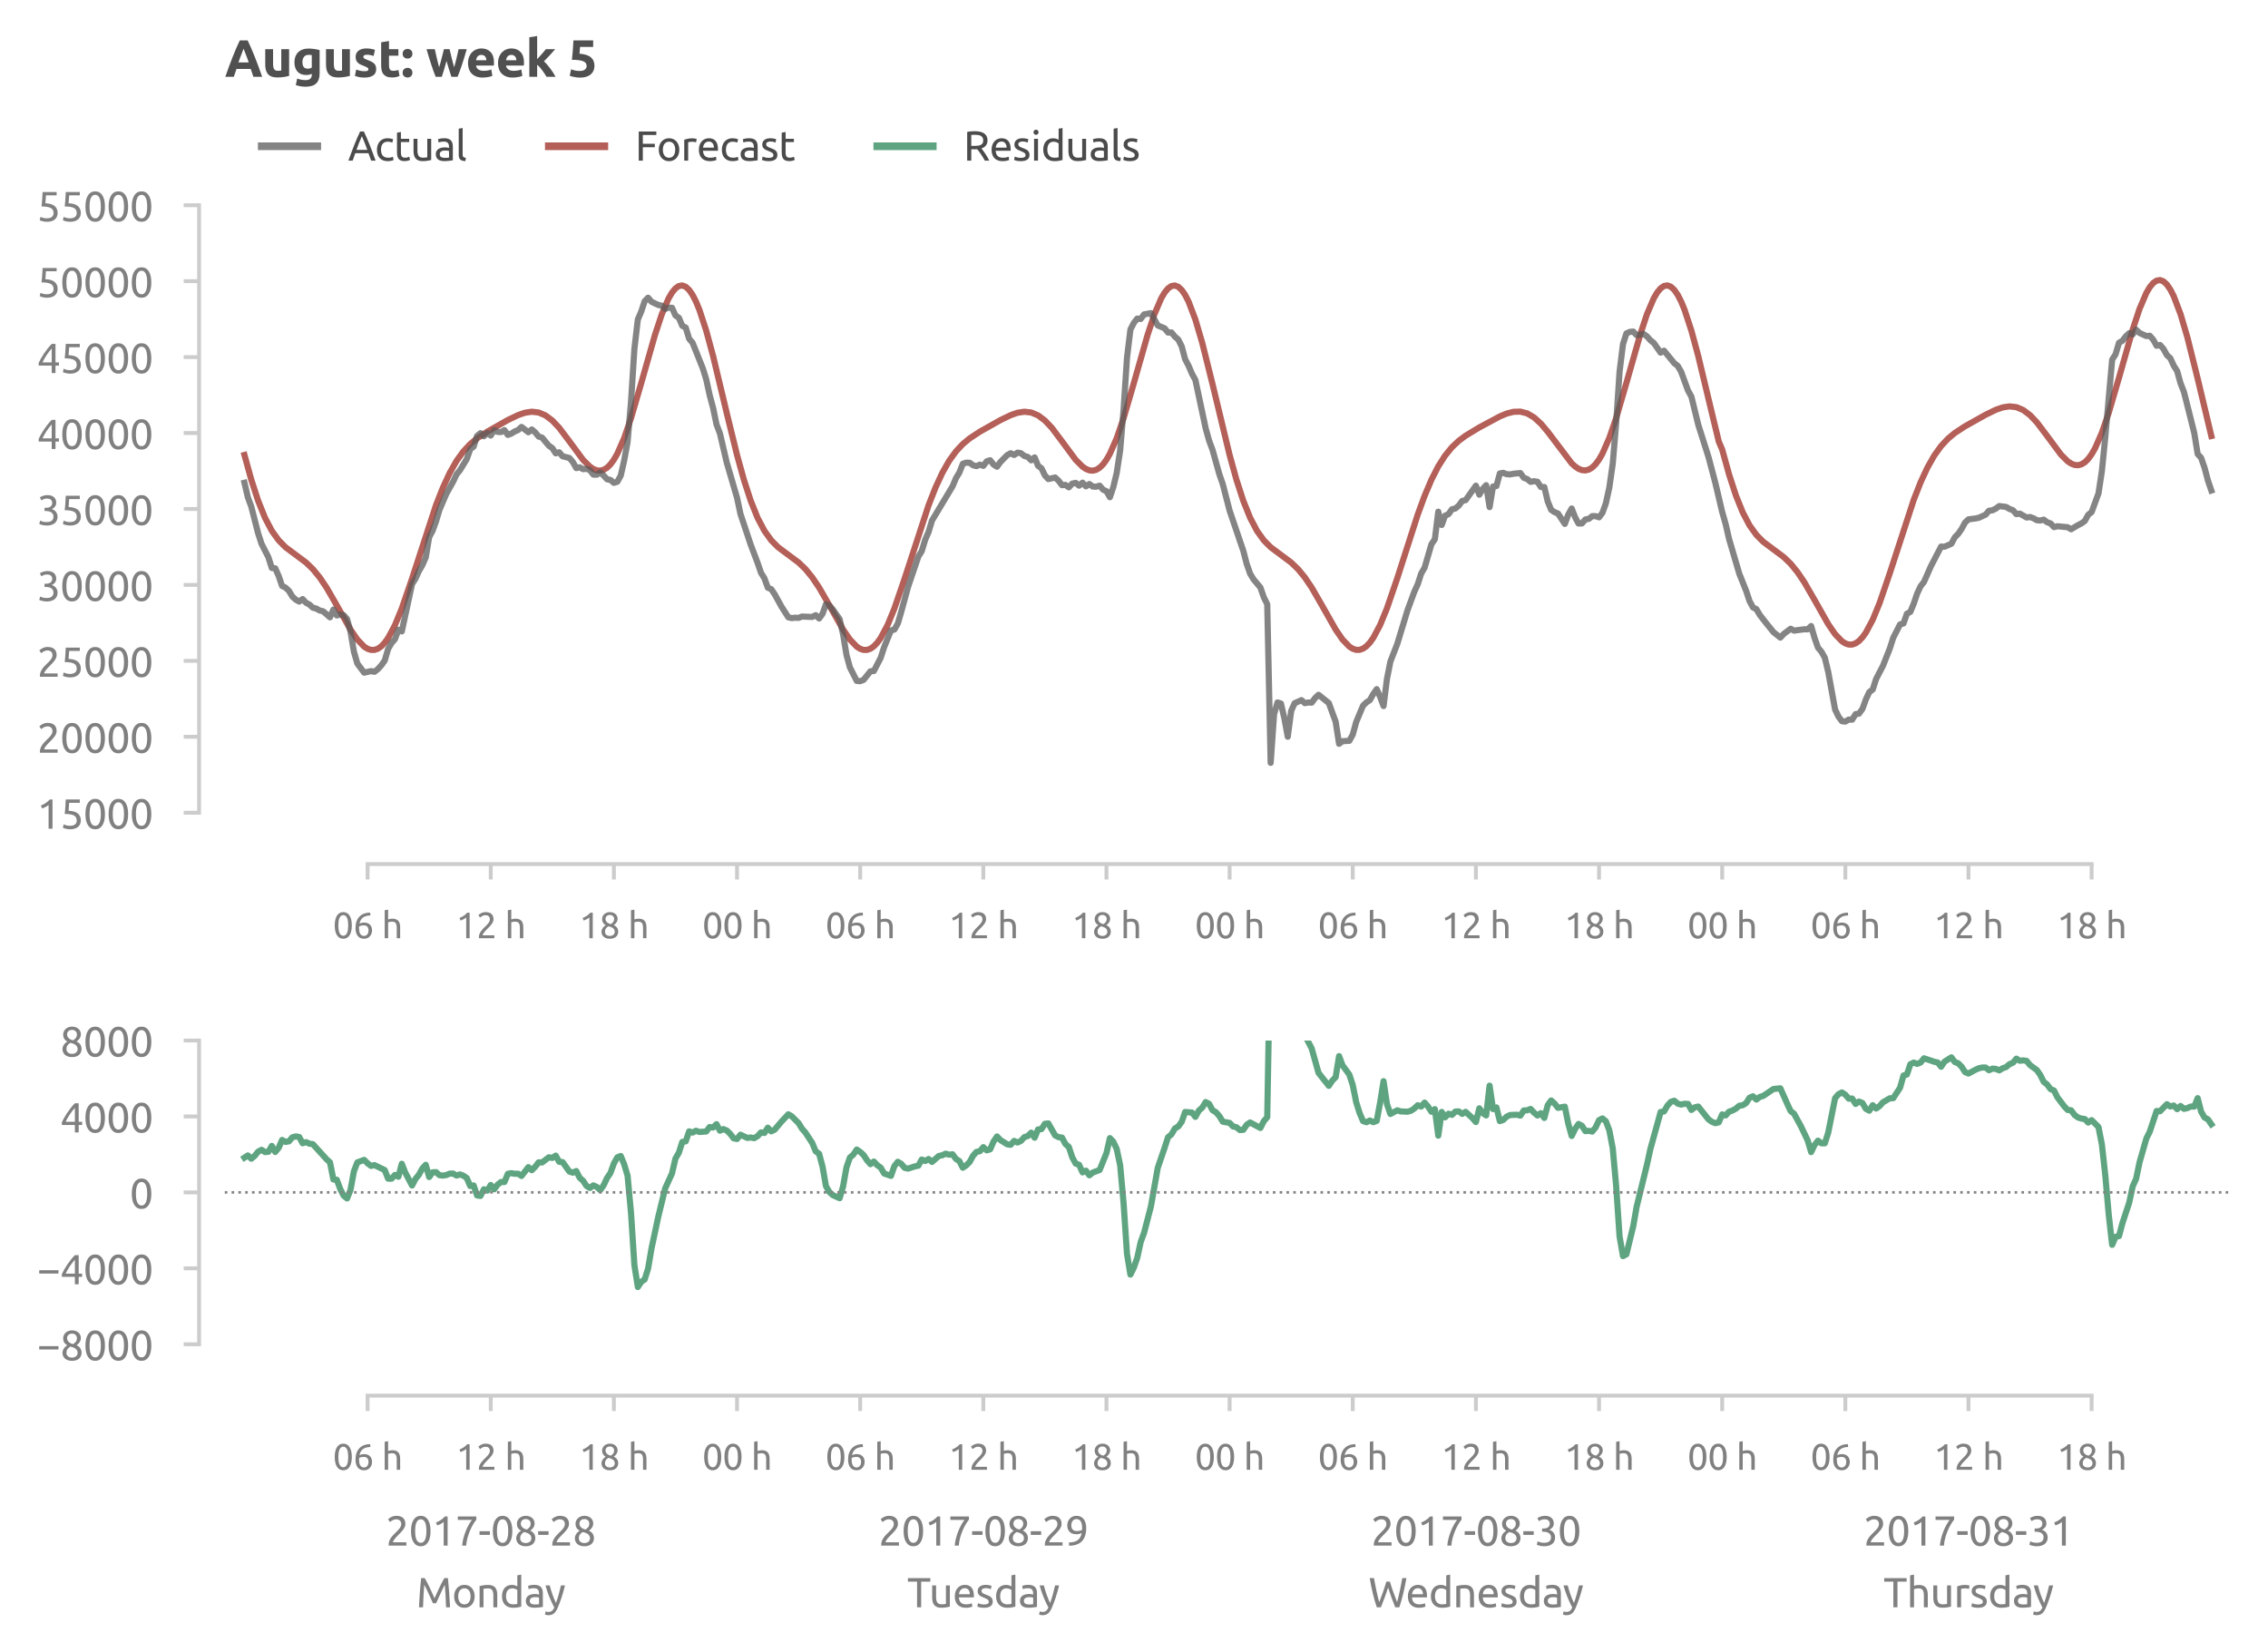 <?xml version="1.0" encoding="utf-8" standalone="no"?>
<!DOCTYPE svg PUBLIC "-//W3C//DTD SVG 1.1//EN"
  "http://www.w3.org/Graphics/SVG/1.1/DTD/svg11.dtd">
<svg xmlns:xlink="http://www.w3.org/1999/xlink" width="441.562pt" height="321.631pt" viewBox="0 0 441.562 321.631" xmlns="http://www.w3.org/2000/svg" version="1.1">
 <defs>
  <style type="text/css">*{stroke-linejoin: round; stroke-linecap: butt}</style>
 </defs>
 <g id="figure_1">
  <g id="patch_1">
   <path d="M 0 321.631 
L 441.562 321.631 
L 441.562 0 
L 0 0 
L 0 321.631 
z
" style="fill: none"/>
  </g>
  <g id="axes_1">
   <g id="patch_2">
    <path d="M 43.763 158.231 
L 434.363 158.231 
L 434.363 39.959 
L 43.763 39.959 
L 43.763 158.231 
z
" style="fill: none"/>
   </g>
   <g id="matplotlib.axis_1">
    <g id="xtick_1">
     <g id="line2d_1">
      <defs>
       <path id="m8b121127fe" d="M 0 0 
L 0 3 
" style="stroke: #cccccc; stroke-width: 0.75"/>
      </defs>
      <g>
       <use xlink:href="#m8b121127fe" x="71.567" y="168.231" style="fill: #cccccc; stroke: #cccccc; stroke-width: 0.75"/>
      </g>
     </g>
     <g id="text_1">
      <!-- 06 h -->
      <g style="fill: #808080" transform="translate(64.812 182.663) scale(0.07 -0.07)">
       <defs>
        <path id="Ubuntu-30" d="M 320 2221 
Q 320 3334 713 3936 
Q 1107 4538 1805 4538 
Q 2502 4538 2896 3936 
Q 3290 3334 3290 2221 
Q 3290 1107 2896 505 
Q 2502 -96 1805 -96 
Q 1107 -96 713 505 
Q 320 1107 320 2221 
z
M 2662 2221 
Q 2662 2586 2620 2912 
Q 2579 3238 2480 3481 
Q 2381 3725 2214 3869 
Q 2048 4013 1805 4013 
Q 1562 4013 1395 3869 
Q 1229 3725 1129 3481 
Q 1030 3238 988 2912 
Q 947 2586 947 2221 
Q 947 1856 988 1529 
Q 1030 1203 1129 960 
Q 1229 717 1395 573 
Q 1562 429 1805 429 
Q 2048 429 2214 573 
Q 2381 717 2480 960 
Q 2579 1203 2620 1529 
Q 2662 1856 2662 2221 
z
" transform="scale(0.016)"/>
        <path id="Ubuntu-36" d="M 403 1779 
Q 403 2426 582 2922 
Q 762 3418 1091 3757 
Q 1421 4096 1891 4272 
Q 2362 4448 2950 4454 
L 2995 3955 
Q 2618 3949 2307 3872 
Q 1997 3795 1753 3628 
Q 1510 3462 1344 3196 
Q 1178 2931 1094 2541 
Q 1261 2618 1469 2669 
Q 1677 2720 1901 2720 
Q 2278 2720 2540 2605 
Q 2803 2490 2969 2301 
Q 3136 2112 3209 1865 
Q 3283 1619 3283 1350 
Q 3283 1107 3200 851 
Q 3117 595 2947 384 
Q 2778 173 2515 38 
Q 2253 -96 1894 -96 
Q 1165 -96 784 403 
Q 403 902 403 1779 
z
M 1837 2234 
Q 1613 2234 1421 2192 
Q 1229 2150 1037 2067 
Q 1030 1997 1027 1923 
Q 1024 1850 1024 1779 
Q 1024 1498 1062 1248 
Q 1101 998 1200 809 
Q 1299 621 1465 509 
Q 1632 397 1888 397 
Q 2099 397 2246 486 
Q 2394 576 2490 717 
Q 2586 858 2627 1021 
Q 2669 1184 2669 1338 
Q 2669 1773 2461 2003 
Q 2253 2234 1837 2234 
z
" transform="scale(0.016)"/>
        <path id="Ubuntu-20" transform="scale(0.016)"/>
        <path id="Ubuntu-68" d="M 512 0 
L 512 4864 
L 1107 4966 
L 1107 3264 
Q 1274 3328 1462 3363 
Q 1651 3398 1837 3398 
Q 2234 3398 2496 3286 
Q 2758 3174 2915 2972 
Q 3072 2771 3136 2489 
Q 3200 2208 3200 1869 
L 3200 0 
L 2605 0 
L 2605 1741 
Q 2605 2048 2563 2265 
Q 2522 2483 2426 2617 
Q 2330 2752 2170 2813 
Q 2010 2874 1773 2874 
Q 1677 2874 1574 2861 
Q 1472 2848 1379 2832 
Q 1286 2816 1212 2797 
Q 1139 2778 1107 2765 
L 1107 0 
L 512 0 
z
" transform="scale(0.016)"/>
       </defs>
       <use xlink:href="#Ubuntu-30"/>
       <use xlink:href="#Ubuntu-36" x="56.4"/>
       <use xlink:href="#Ubuntu-20" x="112.8"/>
       <use xlink:href="#Ubuntu-68" x="135.9"/>
      </g>
     </g>
    </g>
    <g id="xtick_2">
     <g id="line2d_2">
      <g>
       <use xlink:href="#m8b121127fe" x="95.543" y="168.231" style="fill: #cccccc; stroke: #cccccc; stroke-width: 0.75"/>
      </g>
     </g>
     <g id="text_2">
      <!-- 12 h -->
      <g style="fill: #808080" transform="translate(88.788 182.663) scale(0.07 -0.07)">
       <defs>
        <path id="Ubuntu-31" d="M 595 3520 
Q 960 3661 1305 3881 
Q 1651 4102 1939 4435 
L 2362 4435 
L 2362 0 
L 1766 0 
L 1766 3610 
Q 1690 3539 1578 3462 
Q 1466 3386 1334 3315 
Q 1203 3245 1059 3181 
Q 915 3117 781 3072 
L 595 3520 
z
" transform="scale(0.016)"/>
        <path id="Ubuntu-32" d="M 2989 3302 
Q 2989 3072 2896 2857 
Q 2803 2643 2649 2435 
Q 2496 2227 2304 2025 
Q 2112 1824 1920 1632 
Q 1811 1523 1667 1376 
Q 1523 1229 1395 1069 
Q 1267 909 1180 761 
Q 1094 614 1094 506 
L 3136 506 
L 3136 0 
L 448 0 
Q 442 38 442 76 
Q 442 115 442 147 
Q 442 448 541 707 
Q 640 966 800 1196 
Q 960 1427 1158 1632 
Q 1357 1837 1549 2029 
Q 1709 2182 1853 2332 
Q 1997 2483 2109 2633 
Q 2221 2784 2288 2944 
Q 2355 3104 2355 3283 
Q 2355 3475 2294 3609 
Q 2234 3744 2131 3833 
Q 2029 3923 1891 3964 
Q 1754 4006 1600 4006 
Q 1414 4006 1260 3955 
Q 1107 3904 985 3837 
Q 864 3770 781 3696 
Q 698 3622 653 3584 
L 358 4006 
Q 416 4070 531 4163 
Q 646 4256 806 4339 
Q 966 4422 1164 4480 
Q 1363 4538 1594 4538 
Q 2291 4538 2640 4214 
Q 2989 3891 2989 3302 
z
" transform="scale(0.016)"/>
       </defs>
       <use xlink:href="#Ubuntu-31"/>
       <use xlink:href="#Ubuntu-32" x="56.4"/>
       <use xlink:href="#Ubuntu-20" x="112.8"/>
       <use xlink:href="#Ubuntu-68" x="135.9"/>
      </g>
     </g>
    </g>
    <g id="xtick_3">
     <g id="line2d_3">
      <g>
       <use xlink:href="#m8b121127fe" x="119.518" y="168.231" style="fill: #cccccc; stroke: #cccccc; stroke-width: 0.75"/>
      </g>
     </g>
     <g id="text_3">
      <!-- 18 h -->
      <g style="fill: #808080" transform="translate(112.763 182.663) scale(0.07 -0.07)">
       <defs>
        <path id="Ubuntu-38" d="M 3258 1152 
Q 3258 883 3165 656 
Q 3072 429 2889 259 
Q 2707 90 2432 -3 
Q 2157 -96 1798 -96 
Q 1382 -96 1104 22 
Q 826 141 659 320 
Q 493 499 422 713 
Q 352 928 352 1120 
Q 352 1306 413 1475 
Q 474 1645 573 1792 
Q 672 1939 803 2057 
Q 934 2176 1082 2266 
Q 454 2624 454 3322 
Q 454 3565 550 3785 
Q 646 4006 822 4172 
Q 998 4339 1248 4438 
Q 1498 4538 1805 4538 
Q 2163 4538 2419 4429 
Q 2675 4320 2838 4150 
Q 3002 3981 3075 3776 
Q 3149 3571 3149 3379 
Q 3149 3194 3094 3030 
Q 3040 2867 2947 2726 
Q 2854 2586 2736 2477 
Q 2618 2368 2490 2285 
Q 3245 1926 3258 1152 
z
M 954 1114 
Q 954 998 995 873 
Q 1037 749 1139 643 
Q 1242 538 1402 467 
Q 1562 397 1805 397 
Q 2022 397 2185 461 
Q 2349 525 2451 624 
Q 2554 723 2605 851 
Q 2656 979 2656 1114 
Q 2656 1318 2579 1472 
Q 2502 1626 2358 1741 
Q 2214 1856 2012 1936 
Q 1811 2016 1555 2074 
Q 1267 1914 1110 1677 
Q 954 1440 954 1114 
z
M 2554 3386 
Q 2554 3482 2512 3597 
Q 2470 3712 2380 3811 
Q 2291 3910 2150 3977 
Q 2010 4045 1805 4045 
Q 1600 4045 1456 3981 
Q 1312 3917 1222 3817 
Q 1133 3718 1091 3600 
Q 1050 3482 1050 3366 
Q 1050 3226 1101 3085 
Q 1152 2944 1261 2822 
Q 1370 2701 1546 2605 
Q 1722 2509 1965 2451 
Q 2234 2611 2394 2825 
Q 2554 3040 2554 3386 
z
" transform="scale(0.016)"/>
       </defs>
       <use xlink:href="#Ubuntu-31"/>
       <use xlink:href="#Ubuntu-38" x="56.4"/>
       <use xlink:href="#Ubuntu-20" x="112.8"/>
       <use xlink:href="#Ubuntu-68" x="135.9"/>
      </g>
     </g>
    </g>
    <g id="xtick_4">
     <g id="line2d_4">
      <g>
       <use xlink:href="#m8b121127fe" x="143.494" y="168.231" style="fill: #cccccc; stroke: #cccccc; stroke-width: 0.75"/>
      </g>
     </g>
     <g id="text_4">
      <!-- 00 h -->
      <g style="fill: #808080" transform="translate(136.739 182.663) scale(0.07 -0.07)">
       <use xlink:href="#Ubuntu-30"/>
       <use xlink:href="#Ubuntu-30" x="56.4"/>
       <use xlink:href="#Ubuntu-20" x="112.8"/>
       <use xlink:href="#Ubuntu-68" x="135.9"/>
      </g>
     </g>
    </g>
    <g id="xtick_5">
     <g id="line2d_5">
      <g>
       <use xlink:href="#m8b121127fe" x="167.469" y="168.231" style="fill: #cccccc; stroke: #cccccc; stroke-width: 0.75"/>
      </g>
     </g>
     <g id="text_5">
      <!-- 06 h -->
      <g style="fill: #808080" transform="translate(160.714 182.663) scale(0.07 -0.07)">
       <use xlink:href="#Ubuntu-30"/>
       <use xlink:href="#Ubuntu-36" x="56.4"/>
       <use xlink:href="#Ubuntu-20" x="112.8"/>
       <use xlink:href="#Ubuntu-68" x="135.9"/>
      </g>
     </g>
    </g>
    <g id="xtick_6">
     <g id="line2d_6">
      <g>
       <use xlink:href="#m8b121127fe" x="191.445" y="168.231" style="fill: #cccccc; stroke: #cccccc; stroke-width: 0.75"/>
      </g>
     </g>
     <g id="text_6">
      <!-- 12 h -->
      <g style="fill: #808080" transform="translate(184.69 182.663) scale(0.07 -0.07)">
       <use xlink:href="#Ubuntu-31"/>
       <use xlink:href="#Ubuntu-32" x="56.4"/>
       <use xlink:href="#Ubuntu-20" x="112.8"/>
       <use xlink:href="#Ubuntu-68" x="135.9"/>
      </g>
     </g>
    </g>
    <g id="xtick_7">
     <g id="line2d_7">
      <g>
       <use xlink:href="#m8b121127fe" x="215.42" y="168.231" style="fill: #cccccc; stroke: #cccccc; stroke-width: 0.75"/>
      </g>
     </g>
     <g id="text_7">
      <!-- 18 h -->
      <g style="fill: #808080" transform="translate(208.665 182.663) scale(0.07 -0.07)">
       <use xlink:href="#Ubuntu-31"/>
       <use xlink:href="#Ubuntu-38" x="56.4"/>
       <use xlink:href="#Ubuntu-20" x="112.8"/>
       <use xlink:href="#Ubuntu-68" x="135.9"/>
      </g>
     </g>
    </g>
    <g id="xtick_8">
     <g id="line2d_8">
      <g>
       <use xlink:href="#m8b121127fe" x="239.395" y="168.231" style="fill: #cccccc; stroke: #cccccc; stroke-width: 0.75"/>
      </g>
     </g>
     <g id="text_8">
      <!-- 00 h -->
      <g style="fill: #808080" transform="translate(232.64 182.663) scale(0.07 -0.07)">
       <use xlink:href="#Ubuntu-30"/>
       <use xlink:href="#Ubuntu-30" x="56.4"/>
       <use xlink:href="#Ubuntu-20" x="112.8"/>
       <use xlink:href="#Ubuntu-68" x="135.9"/>
      </g>
     </g>
    </g>
    <g id="xtick_9">
     <g id="line2d_9">
      <g>
       <use xlink:href="#m8b121127fe" x="263.371" y="168.231" style="fill: #cccccc; stroke: #cccccc; stroke-width: 0.75"/>
      </g>
     </g>
     <g id="text_9">
      <!-- 06 h -->
      <g style="fill: #808080" transform="translate(256.616 182.663) scale(0.07 -0.07)">
       <use xlink:href="#Ubuntu-30"/>
       <use xlink:href="#Ubuntu-36" x="56.4"/>
       <use xlink:href="#Ubuntu-20" x="112.8"/>
       <use xlink:href="#Ubuntu-68" x="135.9"/>
      </g>
     </g>
    </g>
    <g id="xtick_10">
     <g id="line2d_10">
      <g>
       <use xlink:href="#m8b121127fe" x="287.346" y="168.231" style="fill: #cccccc; stroke: #cccccc; stroke-width: 0.75"/>
      </g>
     </g>
     <g id="text_10">
      <!-- 12 h -->
      <g style="fill: #808080" transform="translate(280.591 182.663) scale(0.07 -0.07)">
       <use xlink:href="#Ubuntu-31"/>
       <use xlink:href="#Ubuntu-32" x="56.4"/>
       <use xlink:href="#Ubuntu-20" x="112.8"/>
       <use xlink:href="#Ubuntu-68" x="135.9"/>
      </g>
     </g>
    </g>
    <g id="xtick_11">
     <g id="line2d_11">
      <g>
       <use xlink:href="#m8b121127fe" x="311.322" y="168.231" style="fill: #cccccc; stroke: #cccccc; stroke-width: 0.75"/>
      </g>
     </g>
     <g id="text_11">
      <!-- 18 h -->
      <g style="fill: #808080" transform="translate(304.567 182.663) scale(0.07 -0.07)">
       <use xlink:href="#Ubuntu-31"/>
       <use xlink:href="#Ubuntu-38" x="56.4"/>
       <use xlink:href="#Ubuntu-20" x="112.8"/>
       <use xlink:href="#Ubuntu-68" x="135.9"/>
      </g>
     </g>
    </g>
    <g id="xtick_12">
     <g id="line2d_12">
      <g>
       <use xlink:href="#m8b121127fe" x="335.297" y="168.231" style="fill: #cccccc; stroke: #cccccc; stroke-width: 0.75"/>
      </g>
     </g>
     <g id="text_12">
      <!-- 00 h -->
      <g style="fill: #808080" transform="translate(328.542 182.663) scale(0.07 -0.07)">
       <use xlink:href="#Ubuntu-30"/>
       <use xlink:href="#Ubuntu-30" x="56.4"/>
       <use xlink:href="#Ubuntu-20" x="112.8"/>
       <use xlink:href="#Ubuntu-68" x="135.9"/>
      </g>
     </g>
    </g>
    <g id="xtick_13">
     <g id="line2d_13">
      <g>
       <use xlink:href="#m8b121127fe" x="359.273" y="168.231" style="fill: #cccccc; stroke: #cccccc; stroke-width: 0.75"/>
      </g>
     </g>
     <g id="text_13">
      <!-- 06 h -->
      <g style="fill: #808080" transform="translate(352.518 182.663) scale(0.07 -0.07)">
       <use xlink:href="#Ubuntu-30"/>
       <use xlink:href="#Ubuntu-36" x="56.4"/>
       <use xlink:href="#Ubuntu-20" x="112.8"/>
       <use xlink:href="#Ubuntu-68" x="135.9"/>
      </g>
     </g>
    </g>
    <g id="xtick_14">
     <g id="line2d_14">
      <g>
       <use xlink:href="#m8b121127fe" x="383.248" y="168.231" style="fill: #cccccc; stroke: #cccccc; stroke-width: 0.75"/>
      </g>
     </g>
     <g id="text_14">
      <!-- 12 h -->
      <g style="fill: #808080" transform="translate(376.493 182.663) scale(0.07 -0.07)">
       <use xlink:href="#Ubuntu-31"/>
       <use xlink:href="#Ubuntu-32" x="56.4"/>
       <use xlink:href="#Ubuntu-20" x="112.8"/>
       <use xlink:href="#Ubuntu-68" x="135.9"/>
      </g>
     </g>
    </g>
    <g id="xtick_15">
     <g id="line2d_15">
      <g>
       <use xlink:href="#m8b121127fe" x="407.224" y="168.231" style="fill: #cccccc; stroke: #cccccc; stroke-width: 0.75"/>
      </g>
     </g>
     <g id="text_15">
      <!-- 18 h -->
      <g style="fill: #808080" transform="translate(400.469 182.663) scale(0.07 -0.07)">
       <use xlink:href="#Ubuntu-31"/>
       <use xlink:href="#Ubuntu-38" x="56.4"/>
       <use xlink:href="#Ubuntu-20" x="112.8"/>
       <use xlink:href="#Ubuntu-68" x="135.9"/>
      </g>
     </g>
    </g>
   </g>
   <g id="matplotlib.axis_2">
    <g id="ytick_1">
     <g id="line2d_16">
      <defs>
       <path id="m8b60f38aaa" d="M 0 0 
L -3 0 
" style="stroke: #cccccc; stroke-width: 0.75"/>
      </defs>
      <g>
       <use xlink:href="#m8b60f38aaa" x="38.763" y="158.231" style="fill: #cccccc; stroke: #cccccc; stroke-width: 0.75"/>
      </g>
     </g>
     <g id="text_16">
      <!-- 15000 -->
      <g style="fill: #808080" transform="translate(7.2 161.335) scale(0.08 -0.08)">
       <defs>
        <path id="Ubuntu-35" d="M 1274 2726 
Q 2240 2688 2691 2304 
Q 3142 1920 3142 1261 
Q 3142 966 3043 716 
Q 2944 467 2742 288 
Q 2541 109 2233 6 
Q 1926 -96 1504 -96 
Q 1338 -96 1165 -70 
Q 992 -45 845 -6 
Q 698 32 582 70 
Q 467 109 416 134 
L 531 653 
Q 640 602 886 518 
Q 1133 435 1491 435 
Q 1779 435 1974 499 
Q 2170 563 2291 672 
Q 2413 781 2467 925 
Q 2522 1069 2522 1229 
Q 2522 1472 2438 1661 
Q 2355 1850 2144 1978 
Q 1933 2106 1581 2173 
Q 1229 2240 691 2240 
Q 730 2554 752 2829 
Q 774 3104 793 3366 
Q 813 3629 825 3888 
Q 838 4147 851 4435 
L 2989 4435 
L 2989 3930 
L 1370 3930 
Q 1363 3834 1350 3670 
Q 1338 3507 1325 3331 
Q 1312 3155 1299 2988 
Q 1286 2822 1274 2726 
z
" transform="scale(0.016)"/>
       </defs>
       <use xlink:href="#Ubuntu-31"/>
       <use xlink:href="#Ubuntu-35" x="56.4"/>
       <use xlink:href="#Ubuntu-30" x="112.8"/>
       <use xlink:href="#Ubuntu-30" x="169.2"/>
       <use xlink:href="#Ubuntu-30" x="225.6"/>
      </g>
     </g>
    </g>
    <g id="ytick_2">
     <g id="line2d_17">
      <g>
       <use xlink:href="#m8b60f38aaa" x="38.763" y="143.447" style="fill: #cccccc; stroke: #cccccc; stroke-width: 0.75"/>
      </g>
     </g>
     <g id="text_17">
      <!-- 20000 -->
      <g style="fill: #808080" transform="translate(7.2 146.551) scale(0.08 -0.08)">
       <use xlink:href="#Ubuntu-32"/>
       <use xlink:href="#Ubuntu-30" x="56.4"/>
       <use xlink:href="#Ubuntu-30" x="112.8"/>
       <use xlink:href="#Ubuntu-30" x="169.2"/>
       <use xlink:href="#Ubuntu-30" x="225.6"/>
      </g>
     </g>
    </g>
    <g id="ytick_3">
     <g id="line2d_18">
      <g>
       <use xlink:href="#m8b60f38aaa" x="38.763" y="128.663" style="fill: #cccccc; stroke: #cccccc; stroke-width: 0.75"/>
      </g>
     </g>
     <g id="text_18">
      <!-- 25000 -->
      <g style="fill: #808080" transform="translate(7.2 131.767) scale(0.08 -0.08)">
       <use xlink:href="#Ubuntu-32"/>
       <use xlink:href="#Ubuntu-35" x="56.4"/>
       <use xlink:href="#Ubuntu-30" x="112.8"/>
       <use xlink:href="#Ubuntu-30" x="169.2"/>
       <use xlink:href="#Ubuntu-30" x="225.6"/>
      </g>
     </g>
    </g>
    <g id="ytick_4">
     <g id="line2d_19">
      <g>
       <use xlink:href="#m8b60f38aaa" x="38.763" y="113.879" style="fill: #cccccc; stroke: #cccccc; stroke-width: 0.75"/>
      </g>
     </g>
     <g id="text_19">
      <!-- 30000 -->
      <g style="fill: #808080" transform="translate(7.2 116.983) scale(0.08 -0.08)">
       <defs>
        <path id="Ubuntu-33" d="M 1446 435 
Q 2016 435 2262 659 
Q 2509 883 2509 1261 
Q 2509 1504 2406 1670 
Q 2304 1837 2137 1936 
Q 1971 2035 1750 2076 
Q 1530 2118 1299 2118 
L 1146 2118 
L 1146 2605 
L 1357 2605 
Q 1517 2605 1686 2637 
Q 1856 2669 1997 2752 
Q 2138 2835 2227 2979 
Q 2317 3123 2317 3341 
Q 2317 3520 2253 3648 
Q 2189 3776 2083 3859 
Q 1978 3942 1840 3977 
Q 1702 4013 1549 4013 
Q 1242 4013 1027 3923 
Q 813 3834 666 3738 
L 435 4192 
Q 512 4243 630 4304 
Q 749 4365 896 4416 
Q 1043 4467 1212 4502 
Q 1382 4538 1568 4538 
Q 1920 4538 2176 4451 
Q 2432 4365 2598 4208 
Q 2765 4051 2848 3836 
Q 2931 3622 2931 3373 
Q 2931 3027 2732 2780 
Q 2534 2534 2253 2406 
Q 2426 2355 2586 2259 
Q 2746 2163 2864 2016 
Q 2982 1869 3056 1677 
Q 3130 1485 3130 1248 
Q 3130 960 3030 713 
Q 2931 467 2723 288 
Q 2515 109 2201 6 
Q 1888 -96 1459 -96 
Q 1293 -96 1117 -70 
Q 941 -45 787 -6 
Q 634 32 518 70 
Q 403 109 352 134 
L 467 653 
Q 576 602 829 518 
Q 1082 435 1446 435 
z
" transform="scale(0.016)"/>
       </defs>
       <use xlink:href="#Ubuntu-33"/>
       <use xlink:href="#Ubuntu-30" x="56.4"/>
       <use xlink:href="#Ubuntu-30" x="112.8"/>
       <use xlink:href="#Ubuntu-30" x="169.2"/>
       <use xlink:href="#Ubuntu-30" x="225.6"/>
      </g>
     </g>
    </g>
    <g id="ytick_5">
     <g id="line2d_20">
      <g>
       <use xlink:href="#m8b60f38aaa" x="38.763" y="99.095" style="fill: #cccccc; stroke: #cccccc; stroke-width: 0.75"/>
      </g>
     </g>
     <g id="text_20">
      <!-- 35000 -->
      <g style="fill: #808080" transform="translate(7.2 102.199) scale(0.08 -0.08)">
       <use xlink:href="#Ubuntu-33"/>
       <use xlink:href="#Ubuntu-35" x="56.4"/>
       <use xlink:href="#Ubuntu-30" x="112.8"/>
       <use xlink:href="#Ubuntu-30" x="169.2"/>
       <use xlink:href="#Ubuntu-30" x="225.6"/>
      </g>
     </g>
    </g>
    <g id="ytick_6">
     <g id="line2d_21">
      <g>
       <use xlink:href="#m8b60f38aaa" x="38.763" y="84.311" style="fill: #cccccc; stroke: #cccccc; stroke-width: 0.75"/>
      </g>
     </g>
     <g id="text_21">
      <!-- 40000 -->
      <g style="fill: #808080" transform="translate(7.2 87.415) scale(0.08 -0.08)">
       <defs>
        <path id="Ubuntu-34" d="M 256 1536 
Q 378 1818 589 2192 
Q 800 2566 1065 2963 
Q 1331 3360 1635 3744 
Q 1939 4128 2246 4435 
L 2816 4435 
L 2816 1619 
L 3341 1619 
L 3341 1133 
L 2816 1133 
L 2816 0 
L 2240 0 
L 2240 1133 
L 256 1133 
L 256 1536 
z
M 2240 3731 
Q 2048 3526 1853 3273 
Q 1658 3021 1472 2745 
Q 1286 2470 1123 2182 
Q 960 1894 832 1619 
L 2240 1619 
L 2240 3731 
z
" transform="scale(0.016)"/>
       </defs>
       <use xlink:href="#Ubuntu-34"/>
       <use xlink:href="#Ubuntu-30" x="56.4"/>
       <use xlink:href="#Ubuntu-30" x="112.8"/>
       <use xlink:href="#Ubuntu-30" x="169.2"/>
       <use xlink:href="#Ubuntu-30" x="225.6"/>
      </g>
     </g>
    </g>
    <g id="ytick_7">
     <g id="line2d_22">
      <g>
       <use xlink:href="#m8b60f38aaa" x="38.763" y="69.527" style="fill: #cccccc; stroke: #cccccc; stroke-width: 0.75"/>
      </g>
     </g>
     <g id="text_22">
      <!-- 45000 -->
      <g style="fill: #808080" transform="translate(7.2 72.631) scale(0.08 -0.08)">
       <use xlink:href="#Ubuntu-34"/>
       <use xlink:href="#Ubuntu-35" x="56.4"/>
       <use xlink:href="#Ubuntu-30" x="112.8"/>
       <use xlink:href="#Ubuntu-30" x="169.2"/>
       <use xlink:href="#Ubuntu-30" x="225.6"/>
      </g>
     </g>
    </g>
    <g id="ytick_8">
     <g id="line2d_23">
      <g>
       <use xlink:href="#m8b60f38aaa" x="38.763" y="54.743" style="fill: #cccccc; stroke: #cccccc; stroke-width: 0.75"/>
      </g>
     </g>
     <g id="text_23">
      <!-- 50000 -->
      <g style="fill: #808080" transform="translate(7.2 57.847) scale(0.08 -0.08)">
       <use xlink:href="#Ubuntu-35"/>
       <use xlink:href="#Ubuntu-30" x="56.4"/>
       <use xlink:href="#Ubuntu-30" x="112.8"/>
       <use xlink:href="#Ubuntu-30" x="169.2"/>
       <use xlink:href="#Ubuntu-30" x="225.6"/>
      </g>
     </g>
    </g>
    <g id="ytick_9">
     <g id="line2d_24">
      <g>
       <use xlink:href="#m8b60f38aaa" x="38.763" y="39.959" style="fill: #cccccc; stroke: #cccccc; stroke-width: 0.75"/>
      </g>
     </g>
     <g id="text_24">
      <!-- 55000 -->
      <g style="fill: #808080" transform="translate(7.2 43.063) scale(0.08 -0.08)">
       <use xlink:href="#Ubuntu-35"/>
       <use xlink:href="#Ubuntu-35" x="56.4"/>
       <use xlink:href="#Ubuntu-30" x="112.8"/>
       <use xlink:href="#Ubuntu-30" x="169.2"/>
       <use xlink:href="#Ubuntu-30" x="225.6"/>
      </g>
     </g>
    </g>
   </g>
   <g id="line2d_25">
    <path d="M 47.592 88.58 
L 48.924 93.392 
L 50.256 97.49 
L 51.588 100.803 
L 52.92 103.343 
L 54.252 105.193 
L 55.584 106.538 
L 57.582 108.028 
L 59.58 109.52 
L 60.912 110.803 
L 62.244 112.428 
L 63.576 114.398 
L 65.573 117.865 
L 68.237 122.566 
L 69.569 124.512 
L 70.901 125.899 
L 71.567 126.321 
L 72.233 126.535 
L 72.899 126.538 
L 73.565 126.307 
L 74.231 125.84 
L 74.897 125.137 
L 75.563 124.21 
L 76.895 121.717 
L 78.227 118.47 
L 80.225 112.651 
L 84.887 98.354 
L 86.219 94.963 
L 87.551 92.086 
L 88.883 89.739 
L 90.215 87.886 
L 91.547 86.457 
L 92.879 85.351 
L 94.877 84.039 
L 98.873 81.773 
L 100.871 80.816 
L 102.203 80.355 
L 103.535 80.157 
L 104.867 80.31 
L 106.199 80.876 
L 107.531 81.876 
L 108.862 83.283 
L 110.86 85.924 
L 113.524 89.534 
L 114.856 90.86 
L 115.522 91.307 
L 116.188 91.572 
L 116.854 91.632 
L 117.52 91.468 
L 118.186 91.064 
L 118.852 90.41 
L 119.518 89.501 
L 120.184 88.34 
L 121.516 85.305 
L 122.848 81.431 
L 124.846 74.581 
L 127.51 65.226 
L 128.842 61.199 
L 130.174 58.079 
L 130.84 56.952 
L 131.506 56.146 
L 132.172 55.686 
L 132.838 55.576 
L 133.504 55.832 
L 134.17 56.449 
L 134.836 57.415 
L 135.502 58.714 
L 136.168 60.328 
L 137.5 64.389 
L 138.832 69.31 
L 141.496 80.44 
L 143.494 88.584 
L 144.826 93.392 
L 146.158 97.494 
L 147.49 100.806 
L 148.822 103.338 
L 150.154 105.195 
L 151.486 106.539 
L 153.483 108.025 
L 155.481 109.515 
L 156.813 110.794 
L 158.145 112.426 
L 159.477 114.398 
L 161.475 117.863 
L 164.139 122.566 
L 165.471 124.511 
L 166.803 125.895 
L 167.469 126.319 
L 168.135 126.539 
L 168.801 126.531 
L 169.467 126.303 
L 170.133 125.836 
L 170.799 125.137 
L 171.465 124.209 
L 172.797 121.711 
L 174.129 118.475 
L 176.127 112.64 
L 180.789 98.355 
L 182.121 94.96 
L 183.453 92.08 
L 184.785 89.725 
L 186.117 87.888 
L 187.449 86.46 
L 188.781 85.356 
L 190.779 84.04 
L 194.775 81.792 
L 196.772 80.828 
L 198.104 80.361 
L 199.436 80.159 
L 200.768 80.312 
L 202.1 80.871 
L 203.432 81.866 
L 204.764 83.272 
L 206.762 85.922 
L 209.426 89.522 
L 210.758 90.853 
L 211.424 91.303 
L 212.09 91.571 
L 212.756 91.634 
L 213.422 91.469 
L 214.088 91.067 
L 214.754 90.416 
L 215.42 89.506 
L 216.086 88.349 
L 217.418 85.308 
L 218.75 81.433 
L 220.748 74.596 
L 223.412 65.247 
L 224.744 61.216 
L 226.076 58.093 
L 226.742 56.963 
L 227.408 56.153 
L 228.074 55.692 
L 228.74 55.586 
L 229.406 55.84 
L 230.072 56.455 
L 230.738 57.419 
L 231.404 58.714 
L 232.736 62.228 
L 234.068 66.761 
L 236.066 74.775 
L 239.395 88.588 
L 240.727 93.399 
L 242.059 97.498 
L 243.391 100.808 
L 244.723 103.344 
L 246.055 105.201 
L 247.387 106.541 
L 249.385 108.03 
L 251.383 109.521 
L 252.715 110.802 
L 254.047 112.427 
L 255.379 114.397 
L 257.377 117.861 
L 260.041 122.562 
L 261.373 124.506 
L 262.705 125.884 
L 263.371 126.305 
L 264.037 126.525 
L 264.703 126.518 
L 265.369 126.283 
L 266.035 125.814 
L 266.701 125.114 
L 267.367 124.184 
L 268.699 121.681 
L 270.031 118.436 
L 272.029 112.599 
L 276.025 100.166 
L 277.357 96.543 
L 278.689 93.397 
L 280.021 90.787 
L 281.353 88.702 
L 282.684 87.074 
L 284.016 85.819 
L 285.348 84.827 
L 288.012 83.217 
L 292.008 81.072 
L 293.34 80.518 
L 294.672 80.177 
L 296.004 80.139 
L 297.336 80.488 
L 298.668 81.269 
L 300 82.481 
L 301.332 84.054 
L 305.994 90.21 
L 306.66 90.814 
L 307.326 91.264 
L 307.992 91.531 
L 308.658 91.589 
L 309.324 91.427 
L 309.99 91.023 
L 310.656 90.37 
L 311.322 89.464 
L 311.988 88.305 
L 313.32 85.267 
L 314.652 81.397 
L 316.65 74.559 
L 319.314 65.217 
L 320.646 61.185 
L 321.978 58.071 
L 322.644 56.943 
L 323.31 56.135 
L 323.976 55.676 
L 324.642 55.569 
L 325.308 55.825 
L 325.973 56.442 
L 326.639 57.408 
L 327.305 58.705 
L 327.971 60.316 
L 329.303 64.385 
L 330.635 69.311 
L 333.299 80.445 
L 334.631 85.965 
L 335.297 87.531 
L 336.629 92.343 
L 337.961 96.445 
L 339.293 99.753 
L 340.625 102.285 
L 341.957 104.142 
L 343.289 105.481 
L 345.287 106.972 
L 347.285 108.466 
L 348.617 109.747 
L 349.949 111.373 
L 351.281 113.345 
L 353.279 116.809 
L 355.943 121.517 
L 357.275 123.455 
L 358.607 124.843 
L 359.273 125.271 
L 359.939 125.491 
L 360.605 125.489 
L 361.271 125.255 
L 361.937 124.788 
L 362.603 124.086 
L 363.269 123.162 
L 364.601 120.668 
L 365.933 117.428 
L 367.931 111.596 
L 372.592 97.301 
L 373.924 93.907 
L 375.256 91.035 
L 376.588 88.688 
L 377.92 86.839 
L 379.252 85.414 
L 380.584 84.3 
L 382.582 82.994 
L 386.578 80.754 
L 388.576 79.782 
L 389.908 79.318 
L 391.24 79.119 
L 392.572 79.267 
L 393.904 79.832 
L 395.236 80.833 
L 396.568 82.237 
L 398.566 84.881 
L 401.23 88.477 
L 402.562 89.808 
L 403.228 90.252 
L 403.894 90.518 
L 404.56 90.576 
L 405.226 90.411 
L 405.892 90.009 
L 406.558 89.354 
L 407.224 88.443 
L 407.89 87.284 
L 409.222 84.245 
L 410.554 80.367 
L 412.552 73.54 
L 415.215 64.179 
L 416.547 60.151 
L 417.879 57.031 
L 418.545 55.902 
L 419.211 55.097 
L 419.877 54.637 
L 420.543 54.529 
L 421.209 54.78 
L 421.875 55.395 
L 422.541 56.361 
L 423.207 57.658 
L 424.539 61.169 
L 425.871 65.697 
L 427.869 73.714 
L 430.533 84.896 
L 430.533 84.896 
" clip-path="url(#pce9aa8553e)" style="fill: none; stroke: #b45f58; stroke-width: 1.2; stroke-linecap: square"/>
   </g>
   <g id="line2d_26">
    <path d="M 47.592 93.988 
L 48.258 96.824 
L 48.924 98.638 
L 50.256 103.837 
L 50.922 105.878 
L 52.254 108.487 
L 52.92 110.585 
L 53.586 110.642 
L 54.252 112.135 
L 54.918 114.082 
L 55.584 114.403 
L 56.25 115.027 
L 56.916 116.142 
L 57.582 116.747 
L 58.248 117.125 
L 58.914 116.634 
L 59.58 117.352 
L 60.246 117.711 
L 60.912 118.316 
L 61.578 118.486 
L 62.244 118.864 
L 62.91 119.015 
L 64.242 120.187 
L 64.908 118.675 
L 65.573 119.828 
L 66.239 119.62 
L 66.905 119.771 
L 67.571 120.509 
L 68.237 122.947 
L 68.903 126.879 
L 69.569 129.185 
L 70.901 130.962 
L 72.233 130.659 
L 72.899 130.792 
L 73.565 130.281 
L 74.231 129.544 
L 74.897 128.618 
L 75.563 126.35 
L 76.229 125.196 
L 76.895 124.44 
L 77.561 122.607 
L 78.227 122.928 
L 80.225 113.723 
L 80.891 112.664 
L 81.557 111.19 
L 82.223 110.037 
L 82.889 108.524 
L 83.555 104.574 
L 84.221 103.345 
L 84.887 101.512 
L 85.553 99.281 
L 86.885 96.162 
L 88.217 93.78 
L 88.883 92.363 
L 89.549 91.55 
L 90.881 89.357 
L 91.547 87.448 
L 92.213 86.957 
L 92.879 84.877 
L 93.545 84.329 
L 94.211 84.934 
L 94.877 84.31 
L 95.543 84.802 
L 96.209 83.743 
L 96.875 84.083 
L 97.541 84.121 
L 98.207 83.743 
L 98.873 84.669 
L 99.539 84.424 
L 100.205 84.008 
L 100.871 83.724 
L 101.537 83.119 
L 102.869 84.159 
L 103.535 83.611 
L 104.201 84.178 
L 104.867 84.991 
L 105.533 85.199 
L 106.865 86.787 
L 107.531 87.24 
L 108.197 88.261 
L 108.862 88.053 
L 109.528 88.828 
L 110.86 89.168 
L 111.526 89.943 
L 112.192 91.134 
L 112.858 90.983 
L 113.524 91.342 
L 114.19 91.266 
L 114.856 91.55 
L 115.522 92.401 
L 116.188 92.42 
L 116.854 91.985 
L 117.52 92.571 
L 118.186 93.308 
L 118.852 93.44 
L 119.518 94.007 
L 120.184 93.799 
L 120.85 92.609 
L 121.516 89.698 
L 122.182 86.068 
L 122.848 78.299 
L 123.514 67.922 
L 124.18 62.213 
L 124.846 60.644 
L 125.512 58.641 
L 126.178 57.96 
L 126.844 58.754 
L 128.176 59.378 
L 128.842 59.51 
L 129.508 60.134 
L 130.174 59.907 
L 130.84 59.926 
L 131.506 61.419 
L 132.172 61.873 
L 132.838 63.442 
L 133.504 63.782 
L 134.17 65.956 
L 134.836 66.731 
L 136.834 71.721 
L 137.5 73.876 
L 138.166 76.938 
L 138.832 79.415 
L 139.498 82.628 
L 140.164 84.386 
L 141.496 90.076 
L 143.494 96.899 
L 144.16 100.056 
L 146.158 106.048 
L 147.49 109.564 
L 148.156 111.511 
L 148.822 112.588 
L 149.488 114.422 
L 150.154 114.706 
L 150.82 115.689 
L 152.152 118.108 
L 153.483 120.187 
L 154.149 120.339 
L 154.815 120.263 
L 155.481 120.301 
L 156.147 120.036 
L 157.479 120.093 
L 158.145 120.112 
L 158.811 119.771 
L 159.477 120.414 
L 160.143 119.507 
L 160.809 117.635 
L 161.475 117.919 
L 162.141 118.656 
L 163.473 120.546 
L 164.139 123.476 
L 164.805 127.503 
L 165.471 129.941 
L 166.803 132.568 
L 167.469 132.625 
L 168.135 132.361 
L 169.467 130.697 
L 170.133 130.64 
L 171.465 128.07 
L 172.131 126.009 
L 173.463 122.739 
L 174.129 122.569 
L 174.795 121.397 
L 175.461 119.129 
L 176.793 114.252 
L 178.791 108.373 
L 179.457 107.296 
L 180.123 105.103 
L 180.789 103.553 
L 181.455 101.341 
L 185.451 94.688 
L 186.117 93.1 
L 186.783 92.004 
L 187.449 90.302 
L 188.115 90.076 
L 188.781 90.094 
L 189.447 90.586 
L 190.113 90.756 
L 190.779 90.454 
L 191.445 90.699 
L 192.111 89.811 
L 192.777 89.603 
L 193.443 90.454 
L 194.109 90.869 
L 194.775 89.943 
L 196.106 88.601 
L 196.772 88.242 
L 197.438 88.582 
L 198.104 88.129 
L 198.77 88.242 
L 199.436 88.771 
L 200.102 88.96 
L 200.768 89.622 
L 201.434 89.055 
L 202.1 90.68 
L 202.766 91.172 
L 203.432 92.552 
L 204.098 93.27 
L 205.43 92.968 
L 206.096 93.591 
L 206.762 94.461 
L 207.428 94.404 
L 208.094 94.877 
L 208.76 94.159 
L 209.426 94.007 
L 210.092 94.555 
L 210.758 93.97 
L 211.424 94.688 
L 212.09 94.234 
L 212.756 94.726 
L 213.422 94.763 
L 214.088 94.555 
L 214.754 95.33 
L 215.42 95.633 
L 216.086 96.805 
L 216.752 94.839 
L 217.418 92.06 
L 218.084 87.694 
L 218.75 79.793 
L 219.416 69.68 
L 220.082 64.16 
L 220.748 62.875 
L 221.414 62.024 
L 222.08 62.1 
L 222.746 61.211 
L 224.078 60.966 
L 225.41 63.366 
L 226.742 63.915 
L 227.408 64.746 
L 228.074 64.727 
L 228.74 65.54 
L 229.406 66.107 
L 230.072 67.449 
L 230.738 69.944 
L 231.404 71.211 
L 232.07 72.761 
L 232.736 73.99 
L 234.734 83.384 
L 235.4 85.785 
L 236.066 87.58 
L 237.398 92.325 
L 238.064 94.253 
L 239.395 99.413 
L 242.059 107.239 
L 242.725 109.791 
L 243.391 111.7 
L 244.057 112.796 
L 245.389 114.384 
L 246.055 116.293 
L 246.721 117.635 
L 247.387 148.522 
L 248.053 139.052 
L 248.719 136.765 
L 249.385 136.973 
L 250.051 139.827 
L 250.717 143.437 
L 251.383 138.409 
L 252.049 136.916 
L 253.381 136.311 
L 254.047 136.897 
L 254.713 136.765 
L 255.379 136.803 
L 256.045 135.895 
L 256.711 135.272 
L 258.709 136.878 
L 260.041 140.508 
L 260.707 144.817 
L 261.373 144.307 
L 262.705 144.231 
L 263.371 143.022 
L 264.037 140.583 
L 265.369 137.389 
L 266.035 136.746 
L 266.701 136.311 
L 267.367 135.12 
L 268.033 134.175 
L 268.699 135.668 
L 269.365 137.464 
L 270.031 132.19 
L 270.697 128.807 
L 272.029 125.385 
L 274.027 118.826 
L 275.359 115.197 
L 276.025 113.742 
L 276.691 111.662 
L 277.357 110.528 
L 278.689 105.954 
L 279.355 104.99 
L 280.021 99.621 
L 280.687 102.211 
L 281.353 100.396 
L 282.019 100.094 
L 282.684 99.149 
L 283.35 98.998 
L 284.016 98.431 
L 284.682 97.523 
L 285.348 97.372 
L 287.346 94.555 
L 288.012 96.313 
L 288.678 95.179 
L 289.344 94.461 
L 290.01 98.733 
L 290.676 94.726 
L 291.342 94.631 
L 292.008 92.174 
L 292.674 92.06 
L 293.34 92.325 
L 294.006 92.363 
L 294.672 92.23 
L 296.004 92.098 
L 296.67 93.024 
L 297.336 93.27 
L 298.002 93.818 
L 298.668 93.686 
L 299.334 93.799 
L 300 94.82 
L 300.666 94.82 
L 301.332 97.637 
L 301.998 99.262 
L 302.664 99.716 
L 303.33 99.981 
L 304.662 102.003 
L 305.328 100.188 
L 305.994 98.998 
L 306.66 100.699 
L 307.326 101.927 
L 307.992 101.909 
L 308.658 101.134 
L 309.324 101.02 
L 309.99 100.491 
L 310.656 100.491 
L 311.322 100.718 
L 311.988 99.829 
L 312.654 97.977 
L 313.32 94.934 
L 313.986 90.302 
L 314.652 82.401 
L 315.318 72.345 
L 315.984 66.996 
L 316.65 64.916 
L 317.316 64.614 
L 317.982 64.557 
L 318.648 65.257 
L 319.98 65.011 
L 320.646 65.483 
L 321.312 66.24 
L 321.978 66.769 
L 323.31 68.659 
L 323.976 68.281 
L 325.973 70.719 
L 326.639 71.23 
L 327.305 72.383 
L 328.637 76.012 
L 329.303 77.222 
L 330.635 82.685 
L 332.633 88.979 
L 333.965 94.026 
L 335.297 99.678 
L 335.963 102.003 
L 336.629 104.914 
L 338.627 111.7 
L 339.959 115.027 
L 340.625 117.031 
L 341.291 118.259 
L 341.957 118.599 
L 342.623 119.734 
L 343.955 121.435 
L 345.287 123.079 
L 346.619 124.138 
L 347.285 123.42 
L 348.617 122.418 
L 349.283 122.777 
L 351.281 122.512 
L 351.947 122.531 
L 352.613 121.889 
L 353.279 124.195 
L 353.945 126.085 
L 354.611 126.879 
L 355.277 128.051 
L 355.943 130.829 
L 357.275 138.126 
L 357.941 139.525 
L 358.607 140.413 
L 359.273 140.489 
L 359.939 140.092 
L 360.605 140.111 
L 361.271 139.033 
L 361.937 138.939 
L 362.603 138.012 
L 363.269 136.179 
L 363.935 134.742 
L 364.601 134.251 
L 365.267 132.19 
L 366.599 129.62 
L 367.931 126.255 
L 368.597 124.176 
L 369.928 121.567 
L 370.594 121.378 
L 371.26 119.488 
L 371.926 119.129 
L 372.592 117.522 
L 373.258 115.556 
L 373.924 114.138 
L 374.59 113.288 
L 375.922 110.263 
L 377.92 106.407 
L 378.586 106.445 
L 379.918 105.859 
L 380.584 104.612 
L 381.25 103.931 
L 381.916 102.967 
L 382.582 101.738 
L 383.248 101.115 
L 384.58 100.945 
L 385.246 100.812 
L 386.578 100.207 
L 387.244 99.432 
L 387.91 99.357 
L 388.576 99.016 
L 389.242 98.525 
L 390.574 98.695 
L 391.24 99.092 
L 391.906 99.338 
L 392.572 100.094 
L 393.238 99.999 
L 394.57 100.756 
L 395.236 100.661 
L 395.902 100.907 
L 396.568 101.285 
L 397.234 101.341 
L 397.9 101.171 
L 398.566 101.682 
L 399.232 101.909 
L 399.898 102.627 
L 400.564 102.457 
L 402.562 102.646 
L 403.228 103.043 
L 404.56 102.249 
L 405.226 101.909 
L 405.892 101.436 
L 406.558 100.226 
L 407.224 99.697 
L 408.556 96.068 
L 409.222 91.701 
L 409.888 85.029 
L 411.22 70.02 
L 411.886 68.98 
L 412.552 66.731 
L 413.217 66.353 
L 413.883 65.483 
L 414.549 64.86 
L 415.215 65.105 
L 415.881 64.179 
L 416.547 64.822 
L 417.879 65.427 
L 418.545 65.37 
L 419.211 66.126 
L 419.877 67.317 
L 420.543 67.166 
L 421.209 67.922 
L 421.875 69.132 
L 422.541 69.736 
L 423.207 71.192 
L 423.873 72.232 
L 424.539 74.632 
L 425.205 76.333 
L 426.537 81.626 
L 427.203 84.291 
L 427.869 88.393 
L 428.535 89.13 
L 429.201 91.04 
L 429.867 93.554 
L 430.533 95.501 
L 430.533 95.501 
" clip-path="url(#pce9aa8553e)" style="fill: none; stroke: #5b5b5b; stroke-opacity: 0.75; stroke-width: 1.2; stroke-linecap: square"/>
   </g>
   <g id="patch_3">
    <path d="M 38.763 158.231 
L 38.763 39.959 
" style="fill: none; stroke: #cccccc; stroke-width: 0.75; stroke-linejoin: miter; stroke-linecap: square"/>
   </g>
   <g id="patch_4">
    <path d="M 71.567 168.231 
L 407.224 168.231 
" style="fill: none; stroke: #cccccc; stroke-width: 0.75; stroke-linejoin: miter; stroke-linecap: square"/>
   </g>
   <g id="text_25">
    <!-- August: week 5 -->
    <g style="fill: #505050" transform="translate(43.763 14.959) scale(0.1 -0.1)">
     <defs>
      <path id="Ubuntu-Bold-41" d="M 3482 0 
Q 3411 230 3324 473 
Q 3238 717 3155 960 
L 1427 960 
Q 1344 717 1257 473 
Q 1171 230 1101 0 
L 64 0 
Q 314 717 538 1325 
Q 762 1933 976 2470 
Q 1190 3008 1398 3491 
Q 1606 3974 1830 4435 
L 2784 4435 
Q 3002 3974 3213 3491 
Q 3424 3008 3638 2470 
Q 3853 1933 4077 1325 
Q 4301 717 4550 0 
L 3482 0 
z
M 2285 3430 
Q 2253 3334 2189 3168 
Q 2125 3002 2041 2784 
Q 1958 2566 1859 2304 
Q 1760 2042 1658 1754 
L 2918 1754 
Q 2816 2042 2720 2304 
Q 2624 2566 2537 2784 
Q 2451 3002 2387 3168 
Q 2323 3334 2285 3430 
z
" transform="scale(0.016)"/>
      <path id="Ubuntu-Bold-75" d="M 3322 115 
Q 3078 45 2694 -16 
Q 2310 -77 1888 -77 
Q 1459 -77 1174 38 
Q 890 154 723 362 
Q 557 570 486 858 
Q 416 1146 416 1491 
L 416 3366 
L 1370 3366 
L 1370 1606 
Q 1370 1146 1491 941 
Q 1613 736 1946 736 
Q 2048 736 2163 745 
Q 2278 755 2368 768 
L 2368 3366 
L 3322 3366 
L 3322 115 
z
" transform="scale(0.016)"/>
      <path id="Ubuntu-Bold-67" d="M 1261 1792 
Q 1261 992 1907 992 
Q 2054 992 2182 1030 
Q 2310 1069 2400 1120 
L 2400 2643 
Q 2330 2656 2234 2665 
Q 2138 2675 2010 2675 
Q 1632 2675 1446 2425 
Q 1261 2176 1261 1792 
z
M 3354 422 
Q 3354 -403 2934 -803 
Q 2515 -1203 1638 -1203 
Q 1331 -1203 1024 -1148 
Q 717 -1094 454 -1005 
L 621 -205 
Q 845 -294 1091 -345 
Q 1338 -397 1651 -397 
Q 2061 -397 2230 -217 
Q 2400 -38 2400 243 
L 2400 365 
Q 2246 294 2083 259 
Q 1920 224 1728 224 
Q 1030 224 659 637 
Q 288 1050 288 1792 
Q 288 2163 403 2467 
Q 518 2771 739 2988 
Q 960 3206 1280 3324 
Q 1600 3443 2003 3443 
Q 2176 3443 2358 3427 
Q 2541 3411 2720 3385 
Q 2899 3360 3062 3325 
Q 3226 3290 3354 3251 
L 3354 422 
z
" transform="scale(0.016)"/>
      <path id="Ubuntu-Bold-73" d="M 1414 685 
Q 1677 685 1785 736 
Q 1894 787 1894 934 
Q 1894 1050 1753 1136 
Q 1613 1222 1325 1331 
Q 1101 1414 918 1504 
Q 736 1594 608 1718 
Q 480 1843 409 2016 
Q 339 2189 339 2432 
Q 339 2906 691 3181 
Q 1043 3456 1658 3456 
Q 1965 3456 2246 3401 
Q 2528 3347 2694 3283 
L 2528 2541 
Q 2362 2598 2166 2643 
Q 1971 2688 1728 2688 
Q 1280 2688 1280 2438 
Q 1280 2381 1299 2336 
Q 1318 2291 1376 2249 
Q 1434 2208 1533 2160 
Q 1632 2112 1786 2054 
Q 2099 1939 2304 1827 
Q 2509 1715 2627 1584 
Q 2746 1453 2794 1293 
Q 2842 1133 2842 922 
Q 2842 422 2467 166 
Q 2093 -90 1408 -90 
Q 960 -90 662 -13 
Q 365 64 250 115 
L 410 890 
Q 653 794 909 739 
Q 1165 685 1414 685 
z
" transform="scale(0.016)"/>
      <path id="Ubuntu-Bold-74" d="M 416 4205 
L 1370 4358 
L 1370 3366 
L 2515 3366 
L 2515 2573 
L 1370 2573 
L 1370 1389 
Q 1370 1088 1475 909 
Q 1581 730 1901 730 
Q 2054 730 2217 758 
Q 2381 787 2515 838 
L 2650 96 
Q 2477 26 2265 -25 
Q 2054 -77 1747 -77 
Q 1357 -77 1101 28 
Q 845 134 691 323 
Q 538 512 477 781 
Q 416 1050 416 1376 
L 416 4205 
z
" transform="scale(0.016)"/>
      <path id="Ubuntu-Bold-3a" d="M 1382 2810 
Q 1382 2522 1200 2371 
Q 1018 2221 787 2221 
Q 557 2221 374 2371 
Q 192 2522 192 2810 
Q 192 3098 374 3248 
Q 557 3398 787 3398 
Q 1018 3398 1200 3248 
Q 1382 3098 1382 2810 
z
M 1382 506 
Q 1382 218 1200 67 
Q 1018 -83 787 -83 
Q 557 -83 374 67 
Q 192 218 192 506 
Q 192 794 374 944 
Q 557 1094 787 1094 
Q 1018 1094 1200 944 
Q 1382 794 1382 506 
z
" transform="scale(0.016)"/>
      <path id="Ubuntu-Bold-20" transform="scale(0.016)"/>
      <path id="Ubuntu-Bold-77" d="M 2496 1933 
Q 2368 1446 2224 966 
Q 2080 486 1920 0 
L 1178 0 
Q 1062 269 928 640 
Q 794 1011 650 1449 
Q 506 1888 355 2377 
Q 205 2867 64 3366 
L 1069 3366 
Q 1120 3136 1181 2864 
Q 1242 2592 1309 2304 
Q 1376 2016 1449 1725 
Q 1523 1434 1600 1165 
Q 1683 1446 1763 1740 
Q 1843 2035 1916 2320 
Q 1990 2605 2057 2870 
Q 2125 3136 2176 3366 
L 2867 3366 
Q 2918 3136 2982 2870 
Q 3046 2605 3116 2320 
Q 3187 2035 3264 1740 
Q 3341 1446 3424 1165 
Q 3501 1434 3577 1725 
Q 3654 2016 3721 2304 
Q 3789 2592 3849 2864 
Q 3910 3136 3962 3366 
L 4954 3366 
Q 4813 2867 4662 2377 
Q 4512 1888 4368 1449 
Q 4224 1011 4086 640 
Q 3949 269 3834 0 
L 3091 0 
Q 2931 486 2777 966 
Q 2624 1446 2496 1933 
z
" transform="scale(0.016)"/>
      <path id="Ubuntu-Bold-65" d="M 288 1658 
Q 288 2106 425 2442 
Q 563 2778 787 3002 
Q 1011 3226 1302 3341 
Q 1594 3456 1901 3456 
Q 2618 3456 3034 3017 
Q 3450 2579 3450 1728 
Q 3450 1645 3443 1545 
Q 3437 1446 3430 1370 
L 1267 1370 
Q 1299 1075 1542 902 
Q 1786 730 2195 730 
Q 2458 730 2710 778 
Q 2963 826 3123 896 
L 3251 122 
Q 3174 83 3046 44 
Q 2918 6 2761 -22 
Q 2605 -51 2425 -70 
Q 2246 -90 2067 -90 
Q 1613 -90 1277 44 
Q 941 179 720 412 
Q 499 646 393 966 
Q 288 1286 288 1658 
z
M 2528 2022 
Q 2522 2144 2486 2259 
Q 2451 2374 2377 2464 
Q 2304 2554 2192 2611 
Q 2080 2669 1914 2669 
Q 1754 2669 1638 2614 
Q 1523 2560 1446 2470 
Q 1370 2381 1328 2262 
Q 1286 2144 1267 2022 
L 2528 2022 
z
" transform="scale(0.016)"/>
      <path id="Ubuntu-Bold-6b" d="M 1402 2150 
Q 1542 2304 1692 2470 
Q 1843 2637 1984 2800 
Q 2125 2963 2249 3110 
Q 2374 3258 2464 3366 
L 3597 3366 
Q 3258 2976 2934 2621 
Q 2611 2266 2227 1888 
Q 2419 1715 2624 1475 
Q 2829 1235 3021 979 
Q 3213 723 3373 467 
Q 3533 211 3642 0 
L 2547 0 
Q 2445 166 2313 368 
Q 2182 570 2035 771 
Q 1888 973 1725 1158 
Q 1562 1344 1402 1472 
L 1402 0 
L 448 0 
L 448 4813 
L 1402 4966 
L 1402 2150 
z
" transform="scale(0.016)"/>
      <path id="Ubuntu-Bold-35" d="M 2304 1306 
Q 2304 1491 2221 1635 
Q 2138 1779 1933 1875 
Q 1728 1971 1382 2022 
Q 1037 2074 512 2074 
Q 582 2669 627 3283 
Q 672 3898 698 4435 
L 3098 4435 
L 3098 3635 
L 1498 3635 
Q 1485 3405 1469 3190 
Q 1453 2976 1434 2816 
Q 2368 2752 2813 2377 
Q 3258 2003 3258 1338 
Q 3258 1030 3149 768 
Q 3040 506 2822 314 
Q 2605 122 2275 13 
Q 1946 -96 1504 -96 
Q 1331 -96 1142 -73 
Q 954 -51 778 -16 
Q 602 19 461 57 
Q 320 96 243 134 
L 416 922 
Q 576 851 838 784 
Q 1101 717 1466 717 
Q 1907 717 2105 893 
Q 2304 1069 2304 1306 
z
" transform="scale(0.016)"/>
     </defs>
     <use xlink:href="#Ubuntu-Bold-41"/>
     <use xlink:href="#Ubuntu-Bold-75" x="72.1"/>
     <use xlink:href="#Ubuntu-Bold-67" x="131"/>
     <use xlink:href="#Ubuntu-Bold-75" x="190.4"/>
     <use xlink:href="#Ubuntu-Bold-73" x="249.3"/>
     <use xlink:href="#Ubuntu-Bold-74" x="297.8"/>
     <use xlink:href="#Ubuntu-Bold-3a" x="343.2"/>
     <use xlink:href="#Ubuntu-Bold-20" x="367.8"/>
     <use xlink:href="#Ubuntu-Bold-77" x="391.8"/>
     <use xlink:href="#Ubuntu-Bold-65" x="468.95"/>
     <use xlink:href="#Ubuntu-Bold-65" x="527.35"/>
     <use xlink:href="#Ubuntu-Bold-6b" x="585.75"/>
     <use xlink:href="#Ubuntu-Bold-20" x="643.65"/>
     <use xlink:href="#Ubuntu-Bold-35" x="667.65"/>
    </g>
   </g>
   <g id="legend_1">
    <g id="line2d_27">
     <path d="M 50.962 28.479 
L 56.362 28.479 
L 61.763 28.479 
" style="fill: none; stroke: #5b5b5b; stroke-opacity: 0.75; stroke-width: 1.5; stroke-linecap: square"/>
    </g>
    <g id="text_26">
     <!-- Actual -->
     <g style="fill: #4b4b4b" transform="translate(67.763 31.279) scale(0.08 -0.08)">
      <defs>
       <path id="Ubuntu-41" d="M 3514 0 
Q 3405 288 3309 566 
Q 3213 845 3110 1133 
L 1101 1133 
L 698 0 
L 51 0 
Q 307 704 531 1302 
Q 755 1901 969 2438 
Q 1184 2976 1395 3465 
Q 1606 3955 1837 4435 
L 2406 4435 
Q 2637 3955 2848 3465 
Q 3059 2976 3273 2438 
Q 3488 1901 3712 1302 
Q 3936 704 4192 0 
L 3514 0 
z
M 2931 1645 
Q 2726 2202 2524 2723 
Q 2323 3245 2106 3725 
Q 1882 3245 1680 2723 
Q 1478 2202 1280 1645 
L 2931 1645 
z
" transform="scale(0.016)"/>
       <path id="Ubuntu-63" d="M 1958 -77 
Q 1555 -77 1251 51 
Q 947 179 739 409 
Q 531 640 428 957 
Q 326 1274 326 1658 
Q 326 2042 438 2362 
Q 550 2682 755 2915 
Q 960 3149 1257 3280 
Q 1555 3411 1920 3411 
Q 2144 3411 2368 3372 
Q 2592 3334 2797 3251 
L 2662 2746 
Q 2528 2810 2352 2848 
Q 2176 2886 1978 2886 
Q 1478 2886 1212 2572 
Q 947 2259 947 1658 
Q 947 1389 1008 1165 
Q 1069 941 1200 781 
Q 1331 621 1536 534 
Q 1741 448 2035 448 
Q 2272 448 2464 493 
Q 2656 538 2765 589 
L 2848 90 
Q 2797 58 2701 29 
Q 2605 0 2483 -22 
Q 2362 -45 2224 -61 
Q 2086 -77 1958 -77 
z
" transform="scale(0.016)"/>
       <path id="Ubuntu-74" d="M 1069 3328 
L 2330 3328 
L 2330 2829 
L 1069 2829 
L 1069 1293 
Q 1069 1043 1107 880 
Q 1146 717 1222 624 
Q 1299 531 1414 492 
Q 1530 454 1683 454 
Q 1952 454 2115 515 
Q 2278 576 2342 602 
L 2458 109 
Q 2368 64 2144 -3 
Q 1920 -70 1632 -70 
Q 1293 -70 1072 16 
Q 851 102 716 275 
Q 582 448 528 701 
Q 474 954 474 1286 
L 474 4256 
L 1069 4358 
L 1069 3328 
z
" transform="scale(0.016)"/>
       <path id="Ubuntu-75" d="M 3162 96 
Q 2957 45 2621 -12 
Q 2285 -70 1843 -70 
Q 1459 -70 1196 42 
Q 934 154 774 358 
Q 614 563 544 841 
Q 474 1120 474 1459 
L 474 3328 
L 1069 3328 
L 1069 1587 
Q 1069 979 1261 716 
Q 1453 454 1907 454 
Q 2003 454 2105 460 
Q 2208 467 2297 476 
Q 2387 486 2460 496 
Q 2534 506 2566 518 
L 2566 3328 
L 3162 3328 
L 3162 96 
z
" transform="scale(0.016)"/>
       <path id="Ubuntu-61" d="M 1638 429 
Q 1850 429 2013 438 
Q 2176 448 2285 474 
L 2285 1466 
Q 2221 1498 2077 1520 
Q 1933 1542 1728 1542 
Q 1594 1542 1443 1523 
Q 1293 1504 1168 1443 
Q 1043 1382 960 1276 
Q 877 1171 877 998 
Q 877 678 1081 553 
Q 1286 429 1638 429 
z
M 1587 3411 
Q 1946 3411 2192 3318 
Q 2438 3226 2588 3056 
Q 2739 2886 2803 2652 
Q 2867 2419 2867 2138 
L 2867 58 
Q 2790 45 2652 22 
Q 2515 0 2342 -19 
Q 2170 -38 1968 -54 
Q 1766 -70 1568 -70 
Q 1286 -70 1049 -12 
Q 813 45 640 169 
Q 467 294 371 499 
Q 275 704 275 992 
Q 275 1267 387 1465 
Q 499 1664 691 1785 
Q 883 1907 1139 1964 
Q 1395 2022 1677 2022 
Q 1766 2022 1862 2012 
Q 1958 2003 2044 1987 
Q 2131 1971 2195 1958 
Q 2259 1946 2285 1939 
L 2285 2106 
Q 2285 2253 2253 2397 
Q 2221 2541 2137 2653 
Q 2054 2765 1910 2832 
Q 1766 2899 1536 2899 
Q 1242 2899 1021 2857 
Q 800 2816 691 2771 
L 621 3264 
Q 736 3315 1005 3363 
Q 1274 3411 1587 3411 
z
" transform="scale(0.016)"/>
       <path id="Ubuntu-6c" d="M 1510 -64 
Q 960 -51 729 173 
Q 499 397 499 870 
L 499 4864 
L 1094 4966 
L 1094 966 
Q 1094 819 1120 723 
Q 1146 627 1203 569 
Q 1261 512 1357 483 
Q 1453 454 1594 435 
L 1510 -64 
z
" transform="scale(0.016)"/>
      </defs>
      <use xlink:href="#Ubuntu-41"/>
      <use xlink:href="#Ubuntu-63" x="65.05"/>
      <use xlink:href="#Ubuntu-74" x="111.55"/>
      <use xlink:href="#Ubuntu-75" x="151.75"/>
      <use xlink:href="#Ubuntu-61" x="209.15"/>
      <use xlink:href="#Ubuntu-6c" x="261.35"/>
     </g>
    </g>
    <g id="line2d_28">
     <path d="M 106.855 28.479 
L 112.255 28.479 
L 117.655 28.479 
" style="fill: none; stroke: #b45f58; stroke-width: 1.5; stroke-linecap: square"/>
    </g>
    <g id="text_27">
     <!-- Forecast -->
     <g style="fill: #4b4b4b" transform="translate(123.655 31.279) scale(0.08 -0.08)">
      <defs>
       <path id="Ubuntu-46" d="M 550 0 
L 550 4435 
L 3226 4435 
L 3226 3904 
L 1171 3904 
L 1171 2566 
L 2995 2566 
L 2995 2042 
L 1171 2042 
L 1171 0 
L 550 0 
z
" transform="scale(0.016)"/>
       <path id="Ubuntu-6f" d="M 3450 1664 
Q 3450 1267 3334 947 
Q 3219 627 3011 396 
Q 2803 166 2515 41 
Q 2227 -83 1888 -83 
Q 1549 -83 1261 41 
Q 973 166 765 396 
Q 557 627 441 947 
Q 326 1267 326 1664 
Q 326 2054 441 2377 
Q 557 2701 765 2931 
Q 973 3162 1261 3286 
Q 1549 3411 1888 3411 
Q 2227 3411 2515 3286 
Q 2803 3162 3011 2931 
Q 3219 2701 3334 2377 
Q 3450 2054 3450 1664 
z
M 2829 1664 
Q 2829 2227 2576 2556 
Q 2323 2886 1888 2886 
Q 1453 2886 1200 2556 
Q 947 2227 947 1664 
Q 947 1101 1200 771 
Q 1453 442 1888 442 
Q 2323 442 2576 771 
Q 2829 1101 2829 1664 
z
" transform="scale(0.016)"/>
       <path id="Ubuntu-72" d="M 1741 3398 
Q 1818 3398 1917 3388 
Q 2016 3379 2112 3363 
Q 2208 3347 2288 3331 
Q 2368 3315 2406 3302 
L 2304 2784 
Q 2234 2810 2070 2845 
Q 1907 2880 1651 2880 
Q 1485 2880 1321 2845 
Q 1158 2810 1107 2797 
L 1107 0 
L 512 0 
L 512 3187 
Q 723 3264 1036 3331 
Q 1350 3398 1741 3398 
z
" transform="scale(0.016)"/>
       <path id="Ubuntu-65" d="M 326 1658 
Q 326 2099 454 2428 
Q 582 2758 793 2976 
Q 1005 3194 1280 3302 
Q 1555 3411 1843 3411 
Q 2515 3411 2873 2992 
Q 3232 2573 3232 1715 
Q 3232 1677 3232 1616 
Q 3232 1555 3226 1504 
L 947 1504 
Q 986 986 1248 717 
Q 1510 448 2067 448 
Q 2381 448 2595 502 
Q 2810 557 2918 608 
L 3002 109 
Q 2893 51 2621 -13 
Q 2349 -77 2003 -77 
Q 1568 -77 1251 54 
Q 934 186 729 416 
Q 525 646 425 963 
Q 326 1280 326 1658 
z
M 2611 1984 
Q 2618 2387 2410 2646 
Q 2202 2906 1837 2906 
Q 1632 2906 1475 2826 
Q 1318 2746 1209 2618 
Q 1101 2490 1040 2323 
Q 979 2157 960 1984 
L 2611 1984 
z
" transform="scale(0.016)"/>
       <path id="Ubuntu-73" d="M 1286 429 
Q 1651 429 1827 525 
Q 2003 621 2003 832 
Q 2003 1050 1830 1178 
Q 1658 1306 1261 1466 
Q 1069 1542 893 1622 
Q 717 1702 589 1811 
Q 461 1920 384 2073 
Q 307 2227 307 2451 
Q 307 2893 633 3152 
Q 960 3411 1523 3411 
Q 1664 3411 1805 3395 
Q 1946 3379 2067 3356 
Q 2189 3334 2281 3308 
Q 2374 3283 2426 3264 
L 2317 2752 
Q 2221 2803 2016 2857 
Q 1811 2912 1523 2912 
Q 1274 2912 1088 2813 
Q 902 2714 902 2502 
Q 902 2394 944 2310 
Q 986 2227 1072 2160 
Q 1158 2093 1286 2035 
Q 1414 1978 1594 1914 
Q 1830 1824 2016 1737 
Q 2202 1651 2333 1536 
Q 2464 1421 2534 1257 
Q 2605 1094 2605 858 
Q 2605 397 2262 160 
Q 1920 -77 1286 -77 
Q 845 -77 595 -3 
Q 346 70 256 109 
L 365 621 
Q 467 582 691 505 
Q 915 429 1286 429 
z
" transform="scale(0.016)"/>
      </defs>
      <use xlink:href="#Ubuntu-46"/>
      <use xlink:href="#Ubuntu-6f" x="52.325"/>
      <use xlink:href="#Ubuntu-72" x="111.325"/>
      <use xlink:href="#Ubuntu-65" x="149.925"/>
      <use xlink:href="#Ubuntu-63" x="205.825"/>
      <use xlink:href="#Ubuntu-61" x="252.325"/>
      <use xlink:href="#Ubuntu-73" x="304.525"/>
      <use xlink:href="#Ubuntu-74" x="349.125"/>
     </g>
    </g>
    <g id="line2d_29">
     <path d="M 170.801 28.479 
L 176.201 28.479 
L 181.601 28.479 
" style="fill: none; stroke: #4e9a73; stroke-opacity: 0.9; stroke-width: 1.5; stroke-linecap: square"/>
    </g>
    <g id="text_28">
     <!-- Residuals -->
     <g style="fill: #4b4b4b" transform="translate(187.601 31.279) scale(0.08 -0.08)">
      <defs>
       <path id="Ubuntu-52" d="M 2720 1856 
Q 2822 1728 2979 1520 
Q 3136 1312 3302 1059 
Q 3469 806 3632 531 
Q 3795 256 3910 0 
L 3232 0 
Q 3104 243 2953 492 
Q 2803 742 2649 969 
Q 2496 1197 2345 1395 
Q 2195 1594 2074 1741 
Q 1990 1734 1904 1734 
Q 1818 1734 1728 1734 
L 1171 1734 
L 1171 0 
L 550 0 
L 550 4371 
Q 813 4435 1136 4457 
Q 1459 4480 1728 4480 
Q 2662 4480 3152 4128 
Q 3642 3776 3642 3078 
Q 3642 2637 3408 2323 
Q 3174 2010 2720 1856 
z
M 1779 3936 
Q 1382 3936 1171 3917 
L 1171 2246 
L 1613 2246 
Q 1933 2246 2189 2278 
Q 2445 2310 2621 2400 
Q 2797 2490 2893 2653 
Q 2989 2816 2989 3085 
Q 2989 3334 2893 3500 
Q 2797 3667 2633 3763 
Q 2470 3859 2249 3897 
Q 2029 3936 1779 3936 
z
" transform="scale(0.016)"/>
       <path id="Ubuntu-69" d="M 1107 0 
L 512 0 
L 512 3328 
L 1107 3328 
L 1107 0 
z
M 806 3930 
Q 646 3930 534 4035 
Q 422 4141 422 4320 
Q 422 4499 534 4604 
Q 646 4710 806 4710 
Q 966 4710 1078 4604 
Q 1190 4499 1190 4320 
Q 1190 4141 1078 4035 
Q 966 3930 806 3930 
z
" transform="scale(0.016)"/>
       <path id="Ubuntu-64" d="M 2662 2624 
Q 2554 2714 2349 2797 
Q 2144 2880 1901 2880 
Q 1645 2880 1462 2787 
Q 1280 2694 1165 2531 
Q 1050 2368 998 2144 
Q 947 1920 947 1664 
Q 947 1082 1235 765 
Q 1523 448 2003 448 
Q 2246 448 2409 470 
Q 2573 493 2662 518 
L 2662 2624 
z
M 2662 4864 
L 3258 4966 
L 3258 96 
Q 3053 38 2733 -19 
Q 2413 -77 1997 -77 
Q 1613 -77 1305 44 
Q 998 166 780 390 
Q 563 614 444 937 
Q 326 1261 326 1664 
Q 326 2048 425 2368 
Q 525 2688 717 2918 
Q 909 3149 1187 3277 
Q 1466 3405 1824 3405 
Q 2112 3405 2333 3328 
Q 2554 3251 2662 3181 
L 2662 4864 
z
" transform="scale(0.016)"/>
      </defs>
      <use xlink:href="#Ubuntu-52"/>
      <use xlink:href="#Ubuntu-65" x="62.9"/>
      <use xlink:href="#Ubuntu-73" x="118.8"/>
      <use xlink:href="#Ubuntu-69" x="163.4"/>
      <use xlink:href="#Ubuntu-64" x="188.7"/>
      <use xlink:href="#Ubuntu-75" x="247.6"/>
      <use xlink:href="#Ubuntu-61" x="305"/>
      <use xlink:href="#Ubuntu-6c" x="357.2"/>
      <use xlink:href="#Ubuntu-73" x="384.5"/>
     </g>
    </g>
   </g>
  </g>
  <g id="axes_2">
   <g id="patch_5">
    <path d="M 43.763 261.719 
L 434.363 261.719 
L 434.363 202.583 
L 43.763 202.583 
L 43.763 261.719 
z
" style="fill: none"/>
   </g>
   <g id="axes_3">
    <g id="patch_6">
     <path d="M 43.763 261.719 
L 434.363 261.719 
L 434.363 261.719 
L 43.763 261.719 
L 43.763 261.719 
z
" style="fill: none"/>
    </g>
    <g id="matplotlib.axis_3">
     <g id="xtick_16">
      <g id="line2d_30">
       <path d="M 95.543 261.719 
L 95.543 261.719 
" clip-path="url(#pa8abf2e25c)" style="fill: none; stroke-dasharray: 0.5,0.825; stroke-dashoffset: 0; stroke: #d9d9d9; stroke-width: 0.5"/>
      </g>
      <g id="text_29">
       <!-- 2017-08-28 -->
       <g style="fill: #808080" transform="translate(75.1 300.927) scale(0.08 -0.08)">
        <defs>
         <path id="Ubuntu-37" d="M 1043 0 
Q 1082 512 1226 1078 
Q 1370 1645 1581 2179 
Q 1792 2714 2045 3171 
Q 2298 3629 2541 3917 
L 384 3917 
L 384 4435 
L 3206 4435 
L 3206 3942 
Q 2995 3699 2739 3273 
Q 2483 2848 2256 2320 
Q 2029 1792 1865 1193 
Q 1702 595 1664 0 
L 1043 0 
z
" transform="scale(0.016)"/>
         <path id="Ubuntu-2d" d="M 166 2195 
L 1747 2195 
L 1747 1638 
L 166 1638 
L 166 2195 
z
" transform="scale(0.016)"/>
        </defs>
        <use xlink:href="#Ubuntu-32"/>
        <use xlink:href="#Ubuntu-30" x="56.4"/>
        <use xlink:href="#Ubuntu-31" x="112.8"/>
        <use xlink:href="#Ubuntu-37" x="169.2"/>
        <use xlink:href="#Ubuntu-2d" x="225.6"/>
        <use xlink:href="#Ubuntu-30" x="255.5"/>
        <use xlink:href="#Ubuntu-38" x="311.9"/>
        <use xlink:href="#Ubuntu-2d" x="368.3"/>
        <use xlink:href="#Ubuntu-32" x="398.2"/>
        <use xlink:href="#Ubuntu-38" x="454.6"/>
       </g>
      </g>
     </g>
     <g id="xtick_17">
      <g id="line2d_31">
       <path d="M 191.445 261.719 
L 191.445 261.719 
" clip-path="url(#pa8abf2e25c)" style="fill: none; stroke-dasharray: 0.5,0.825; stroke-dashoffset: 0; stroke: #d9d9d9; stroke-width: 0.5"/>
      </g>
      <g id="text_30">
       <!-- 2017-08-29 -->
       <g style="fill: #808080" transform="translate(171.002 300.927) scale(0.08 -0.08)">
        <defs>
         <path id="Ubuntu-39" d="M 3206 2662 
Q 3206 1344 2550 669 
Q 1894 -6 602 -13 
L 582 486 
Q 986 486 1309 563 
Q 1632 640 1875 809 
Q 2118 979 2281 1248 
Q 2445 1517 2522 1907 
Q 2355 1830 2144 1782 
Q 1933 1734 1709 1734 
Q 1331 1734 1068 1846 
Q 806 1958 640 2147 
Q 474 2336 400 2582 
Q 326 2829 326 3098 
Q 326 3334 409 3590 
Q 493 3846 662 4057 
Q 832 4269 1094 4403 
Q 1357 4538 1715 4538 
Q 2080 4538 2358 4410 
Q 2637 4282 2825 4038 
Q 3014 3795 3110 3446 
Q 3206 3098 3206 2662 
z
M 1773 2221 
Q 1997 2221 2195 2262 
Q 2394 2304 2579 2387 
Q 2586 2458 2586 2525 
Q 2586 2592 2586 2662 
Q 2586 2938 2547 3190 
Q 2509 3443 2409 3632 
Q 2310 3821 2144 3933 
Q 1978 4045 1722 4045 
Q 1510 4045 1363 3955 
Q 1216 3866 1120 3728 
Q 1024 3590 982 3427 
Q 941 3264 941 3110 
Q 941 2675 1149 2448 
Q 1357 2221 1773 2221 
z
" transform="scale(0.016)"/>
        </defs>
        <use xlink:href="#Ubuntu-32"/>
        <use xlink:href="#Ubuntu-30" x="56.4"/>
        <use xlink:href="#Ubuntu-31" x="112.8"/>
        <use xlink:href="#Ubuntu-37" x="169.2"/>
        <use xlink:href="#Ubuntu-2d" x="225.6"/>
        <use xlink:href="#Ubuntu-30" x="255.5"/>
        <use xlink:href="#Ubuntu-38" x="311.9"/>
        <use xlink:href="#Ubuntu-2d" x="368.3"/>
        <use xlink:href="#Ubuntu-32" x="398.2"/>
        <use xlink:href="#Ubuntu-39" x="454.6"/>
       </g>
      </g>
     </g>
     <g id="xtick_18">
      <g id="line2d_32">
       <path d="M 287.346 261.719 
L 287.346 261.719 
" clip-path="url(#pa8abf2e25c)" style="fill: none; stroke-dasharray: 0.5,0.825; stroke-dashoffset: 0; stroke: #d9d9d9; stroke-width: 0.5"/>
      </g>
      <g id="text_31">
       <!-- 2017-08-30 -->
       <g style="fill: #808080" transform="translate(266.904 300.927) scale(0.08 -0.08)">
        <use xlink:href="#Ubuntu-32"/>
        <use xlink:href="#Ubuntu-30" x="56.4"/>
        <use xlink:href="#Ubuntu-31" x="112.8"/>
        <use xlink:href="#Ubuntu-37" x="169.2"/>
        <use xlink:href="#Ubuntu-2d" x="225.6"/>
        <use xlink:href="#Ubuntu-30" x="255.5"/>
        <use xlink:href="#Ubuntu-38" x="311.9"/>
        <use xlink:href="#Ubuntu-2d" x="368.3"/>
        <use xlink:href="#Ubuntu-33" x="398.2"/>
        <use xlink:href="#Ubuntu-30" x="454.6"/>
       </g>
      </g>
     </g>
     <g id="xtick_19">
      <g id="line2d_33">
       <path d="M 383.248 261.719 
L 383.248 261.719 
" clip-path="url(#pa8abf2e25c)" style="fill: none; stroke-dasharray: 0.5,0.825; stroke-dashoffset: 0; stroke: #d9d9d9; stroke-width: 0.5"/>
      </g>
      <g id="text_32">
       <!-- 2017-08-31 -->
       <g style="fill: #808080" transform="translate(362.806 300.927) scale(0.08 -0.08)">
        <use xlink:href="#Ubuntu-32"/>
        <use xlink:href="#Ubuntu-30" x="56.4"/>
        <use xlink:href="#Ubuntu-31" x="112.8"/>
        <use xlink:href="#Ubuntu-37" x="169.2"/>
        <use xlink:href="#Ubuntu-2d" x="225.6"/>
        <use xlink:href="#Ubuntu-30" x="255.5"/>
        <use xlink:href="#Ubuntu-38" x="311.9"/>
        <use xlink:href="#Ubuntu-2d" x="368.3"/>
        <use xlink:href="#Ubuntu-33" x="398.2"/>
        <use xlink:href="#Ubuntu-31" x="454.6"/>
       </g>
      </g>
     </g>
    </g>
    <g id="matplotlib.axis_4"/>
   </g>
   <g id="axes_4">
    <g id="patch_7">
     <path d="M 43.763 261.719 
L 434.363 261.719 
L 434.363 261.719 
L 43.763 261.719 
L 43.763 261.719 
z
" style="fill: none"/>
    </g>
    <g id="matplotlib.axis_5">
     <g id="xtick_20">
      <g id="line2d_34">
       <path d="M 95.543 261.719 
L 95.543 261.719 
" clip-path="url(#pa8abf2e25c)" style="fill: none; stroke-dasharray: 0.5,0.825; stroke-dashoffset: 0; stroke: #d9d9d9; stroke-width: 0.5"/>
      </g>
      <g id="text_33">
       <!-- Monday -->
       <g style="fill: #808080" transform="translate(81.03 312.927) scale(0.08 -0.08)">
        <defs>
         <path id="Ubuntu-4d" d="M 2541 614 
Q 2477 768 2371 1005 
Q 2266 1242 2144 1517 
Q 2022 1792 1884 2083 
Q 1747 2374 1625 2633 
Q 1504 2893 1398 3097 
Q 1293 3302 1229 3411 
Q 1158 2656 1113 1776 
Q 1069 896 1037 0 
L 429 0 
Q 454 576 486 1161 
Q 518 1747 560 2313 
Q 602 2880 650 3417 
Q 698 3955 755 4435 
L 1299 4435 
Q 1472 4154 1670 3770 
Q 1869 3386 2067 2966 
Q 2266 2547 2451 2128 
Q 2637 1709 2790 1363 
Q 2944 1709 3129 2128 
Q 3315 2547 3513 2966 
Q 3712 3386 3910 3770 
Q 4109 4154 4282 4435 
L 4826 4435 
Q 5043 2291 5152 0 
L 4544 0 
Q 4512 896 4467 1776 
Q 4422 2656 4352 3411 
Q 4288 3302 4182 3097 
Q 4077 2893 3955 2633 
Q 3834 2374 3696 2083 
Q 3558 1792 3436 1517 
Q 3315 1242 3209 1005 
Q 3104 768 3040 614 
L 2541 614 
z
" transform="scale(0.016)"/>
         <path id="Ubuntu-6e" d="M 512 3232 
Q 717 3283 1056 3340 
Q 1395 3398 1837 3398 
Q 2234 3398 2496 3286 
Q 2758 3174 2915 2972 
Q 3072 2771 3136 2489 
Q 3200 2208 3200 1869 
L 3200 0 
L 2605 0 
L 2605 1741 
Q 2605 2048 2563 2265 
Q 2522 2483 2426 2617 
Q 2330 2752 2170 2813 
Q 2010 2874 1773 2874 
Q 1677 2874 1574 2867 
Q 1472 2861 1379 2851 
Q 1286 2842 1212 2829 
Q 1139 2816 1107 2810 
L 1107 0 
L 512 0 
L 512 3232 
z
" transform="scale(0.016)"/>
         <path id="Ubuntu-79" d="M 122 -621 
Q 192 -653 304 -681 
Q 416 -710 525 -710 
Q 877 -710 1075 -553 
Q 1274 -397 1434 -45 
Q 1030 723 681 1584 
Q 333 2445 102 3328 
L 742 3328 
Q 813 3040 912 2707 
Q 1011 2374 1132 2022 
Q 1254 1670 1395 1318 
Q 1536 966 1690 640 
Q 1933 1312 2112 1971 
Q 2291 2630 2451 3328 
L 3066 3328 
Q 2835 2387 2553 1520 
Q 2272 653 1946 -102 
Q 1818 -390 1680 -598 
Q 1542 -806 1376 -940 
Q 1210 -1075 1002 -1139 
Q 794 -1203 531 -1203 
Q 461 -1203 384 -1193 
Q 307 -1184 233 -1168 
Q 160 -1152 99 -1133 
Q 38 -1114 13 -1101 
L 122 -621 
z
" transform="scale(0.016)"/>
        </defs>
        <use xlink:href="#Ubuntu-4d"/>
        <use xlink:href="#Ubuntu-6f" x="87.1"/>
        <use xlink:href="#Ubuntu-6e" x="146.1"/>
        <use xlink:href="#Ubuntu-64" x="203.5"/>
        <use xlink:href="#Ubuntu-61" x="262.4"/>
        <use xlink:href="#Ubuntu-79" x="313.1"/>
       </g>
      </g>
     </g>
     <g id="xtick_21">
      <g id="line2d_35">
       <path d="M 191.445 261.719 
L 191.445 261.719 
" clip-path="url(#pa8abf2e25c)" style="fill: none; stroke-dasharray: 0.5,0.825; stroke-dashoffset: 0; stroke: #d9d9d9; stroke-width: 0.5"/>
      </g>
      <g id="text_34">
       <!-- Tuesday -->
       <g style="fill: #808080" transform="translate(176.631 312.927) scale(0.08 -0.08)">
        <defs>
         <path id="Ubuntu-54" d="M 3514 4435 
L 3514 3898 
L 2118 3898 
L 2118 0 
L 1498 0 
L 1498 3898 
L 102 3898 
L 102 4435 
L 3514 4435 
z
" transform="scale(0.016)"/>
        </defs>
        <use xlink:href="#Ubuntu-54"/>
        <use xlink:href="#Ubuntu-75" x="53.125"/>
        <use xlink:href="#Ubuntu-65" x="110.525"/>
        <use xlink:href="#Ubuntu-73" x="166.425"/>
        <use xlink:href="#Ubuntu-64" x="211.025"/>
        <use xlink:href="#Ubuntu-61" x="269.925"/>
        <use xlink:href="#Ubuntu-79" x="320.625"/>
       </g>
      </g>
     </g>
     <g id="xtick_22">
      <g id="line2d_36">
       <path d="M 287.346 261.719 
L 287.346 261.719 
" clip-path="url(#pa8abf2e25c)" style="fill: none; stroke-dasharray: 0.5,0.825; stroke-dashoffset: 0; stroke: #d9d9d9; stroke-width: 0.5"/>
      </g>
      <g id="text_35">
       <!-- Wednesday -->
       <g style="fill: #808080" transform="translate(266.439 312.927) scale(0.08 -0.08)">
        <defs>
         <path id="Ubuntu-57" d="M 2976 3008 
Q 2707 2150 2432 1420 
Q 2157 691 1882 0 
L 1261 0 
Q 922 979 662 2067 
Q 403 3155 179 4435 
L 832 4435 
Q 922 3936 1018 3437 
Q 1114 2938 1216 2467 
Q 1318 1997 1420 1568 
Q 1523 1139 1632 774 
Q 1888 1446 2176 2249 
Q 2464 3053 2714 3910 
L 3251 3910 
Q 3501 3053 3795 2249 
Q 4090 1446 4346 774 
Q 4448 1133 4550 1561 
Q 4653 1990 4752 2460 
Q 4851 2931 4947 3433 
Q 5043 3936 5133 4435 
L 5766 4435 
Q 5536 3155 5277 2067 
Q 5018 979 4685 0 
L 4064 0 
Q 3782 691 3513 1420 
Q 3245 2150 2976 3008 
z
" transform="scale(0.016)"/>
        </defs>
        <use xlink:href="#Ubuntu-57"/>
        <use xlink:href="#Ubuntu-65" x="90.65"/>
        <use xlink:href="#Ubuntu-64" x="146.55"/>
        <use xlink:href="#Ubuntu-6e" x="205.45"/>
        <use xlink:href="#Ubuntu-65" x="262.85"/>
        <use xlink:href="#Ubuntu-73" x="318.75"/>
        <use xlink:href="#Ubuntu-64" x="363.35"/>
        <use xlink:href="#Ubuntu-61" x="422.25"/>
        <use xlink:href="#Ubuntu-79" x="472.95"/>
       </g>
      </g>
     </g>
     <g id="xtick_23">
      <g id="line2d_37">
       <path d="M 383.248 261.719 
L 383.248 261.719 
" clip-path="url(#pa8abf2e25c)" style="fill: none; stroke-dasharray: 0.5,0.825; stroke-dashoffset: 0; stroke: #d9d9d9; stroke-width: 0.5"/>
      </g>
      <g id="text_36">
       <!-- Thursday -->
       <g style="fill: #808080" transform="translate(366.708 312.927) scale(0.08 -0.08)">
        <use xlink:href="#Ubuntu-54"/>
        <use xlink:href="#Ubuntu-68" x="56.5"/>
        <use xlink:href="#Ubuntu-75" x="113.6"/>
        <use xlink:href="#Ubuntu-72" x="171"/>
        <use xlink:href="#Ubuntu-73" x="209.6"/>
        <use xlink:href="#Ubuntu-64" x="254.2"/>
        <use xlink:href="#Ubuntu-61" x="313.1"/>
        <use xlink:href="#Ubuntu-79" x="363.8"/>
       </g>
      </g>
     </g>
    </g>
    <g id="matplotlib.axis_6"/>
   </g>
   <g id="matplotlib.axis_7">
    <g id="xtick_24">
     <g id="line2d_38">
      <g>
       <use xlink:href="#m8b121127fe" x="71.567" y="271.719" style="fill: #cccccc; stroke: #cccccc; stroke-width: 0.75"/>
      </g>
     </g>
     <g id="text_37">
      <!-- 06 h -->
      <g style="fill: #808080" transform="translate(64.812 286.151) scale(0.07 -0.07)">
       <use xlink:href="#Ubuntu-30"/>
       <use xlink:href="#Ubuntu-36" x="56.4"/>
       <use xlink:href="#Ubuntu-20" x="112.8"/>
       <use xlink:href="#Ubuntu-68" x="135.9"/>
      </g>
     </g>
    </g>
    <g id="xtick_25">
     <g id="line2d_39">
      <g>
       <use xlink:href="#m8b121127fe" x="95.543" y="271.719" style="fill: #cccccc; stroke: #cccccc; stroke-width: 0.75"/>
      </g>
     </g>
     <g id="text_38">
      <!-- 12 h -->
      <g style="fill: #808080" transform="translate(88.788 286.151) scale(0.07 -0.07)">
       <use xlink:href="#Ubuntu-31"/>
       <use xlink:href="#Ubuntu-32" x="56.4"/>
       <use xlink:href="#Ubuntu-20" x="112.8"/>
       <use xlink:href="#Ubuntu-68" x="135.9"/>
      </g>
     </g>
    </g>
    <g id="xtick_26">
     <g id="line2d_40">
      <g>
       <use xlink:href="#m8b121127fe" x="119.518" y="271.719" style="fill: #cccccc; stroke: #cccccc; stroke-width: 0.75"/>
      </g>
     </g>
     <g id="text_39">
      <!-- 18 h -->
      <g style="fill: #808080" transform="translate(112.763 286.151) scale(0.07 -0.07)">
       <use xlink:href="#Ubuntu-31"/>
       <use xlink:href="#Ubuntu-38" x="56.4"/>
       <use xlink:href="#Ubuntu-20" x="112.8"/>
       <use xlink:href="#Ubuntu-68" x="135.9"/>
      </g>
     </g>
    </g>
    <g id="xtick_27">
     <g id="line2d_41">
      <g>
       <use xlink:href="#m8b121127fe" x="143.494" y="271.719" style="fill: #cccccc; stroke: #cccccc; stroke-width: 0.75"/>
      </g>
     </g>
     <g id="text_40">
      <!-- 00 h -->
      <g style="fill: #808080" transform="translate(136.739 286.151) scale(0.07 -0.07)">
       <use xlink:href="#Ubuntu-30"/>
       <use xlink:href="#Ubuntu-30" x="56.4"/>
       <use xlink:href="#Ubuntu-20" x="112.8"/>
       <use xlink:href="#Ubuntu-68" x="135.9"/>
      </g>
     </g>
    </g>
    <g id="xtick_28">
     <g id="line2d_42">
      <g>
       <use xlink:href="#m8b121127fe" x="167.469" y="271.719" style="fill: #cccccc; stroke: #cccccc; stroke-width: 0.75"/>
      </g>
     </g>
     <g id="text_41">
      <!-- 06 h -->
      <g style="fill: #808080" transform="translate(160.714 286.151) scale(0.07 -0.07)">
       <use xlink:href="#Ubuntu-30"/>
       <use xlink:href="#Ubuntu-36" x="56.4"/>
       <use xlink:href="#Ubuntu-20" x="112.8"/>
       <use xlink:href="#Ubuntu-68" x="135.9"/>
      </g>
     </g>
    </g>
    <g id="xtick_29">
     <g id="line2d_43">
      <g>
       <use xlink:href="#m8b121127fe" x="191.445" y="271.719" style="fill: #cccccc; stroke: #cccccc; stroke-width: 0.75"/>
      </g>
     </g>
     <g id="text_42">
      <!-- 12 h -->
      <g style="fill: #808080" transform="translate(184.69 286.151) scale(0.07 -0.07)">
       <use xlink:href="#Ubuntu-31"/>
       <use xlink:href="#Ubuntu-32" x="56.4"/>
       <use xlink:href="#Ubuntu-20" x="112.8"/>
       <use xlink:href="#Ubuntu-68" x="135.9"/>
      </g>
     </g>
    </g>
    <g id="xtick_30">
     <g id="line2d_44">
      <g>
       <use xlink:href="#m8b121127fe" x="215.42" y="271.719" style="fill: #cccccc; stroke: #cccccc; stroke-width: 0.75"/>
      </g>
     </g>
     <g id="text_43">
      <!-- 18 h -->
      <g style="fill: #808080" transform="translate(208.665 286.151) scale(0.07 -0.07)">
       <use xlink:href="#Ubuntu-31"/>
       <use xlink:href="#Ubuntu-38" x="56.4"/>
       <use xlink:href="#Ubuntu-20" x="112.8"/>
       <use xlink:href="#Ubuntu-68" x="135.9"/>
      </g>
     </g>
    </g>
    <g id="xtick_31">
     <g id="line2d_45">
      <g>
       <use xlink:href="#m8b121127fe" x="239.395" y="271.719" style="fill: #cccccc; stroke: #cccccc; stroke-width: 0.75"/>
      </g>
     </g>
     <g id="text_44">
      <!-- 00 h -->
      <g style="fill: #808080" transform="translate(232.64 286.151) scale(0.07 -0.07)">
       <use xlink:href="#Ubuntu-30"/>
       <use xlink:href="#Ubuntu-30" x="56.4"/>
       <use xlink:href="#Ubuntu-20" x="112.8"/>
       <use xlink:href="#Ubuntu-68" x="135.9"/>
      </g>
     </g>
    </g>
    <g id="xtick_32">
     <g id="line2d_46">
      <g>
       <use xlink:href="#m8b121127fe" x="263.371" y="271.719" style="fill: #cccccc; stroke: #cccccc; stroke-width: 0.75"/>
      </g>
     </g>
     <g id="text_45">
      <!-- 06 h -->
      <g style="fill: #808080" transform="translate(256.616 286.151) scale(0.07 -0.07)">
       <use xlink:href="#Ubuntu-30"/>
       <use xlink:href="#Ubuntu-36" x="56.4"/>
       <use xlink:href="#Ubuntu-20" x="112.8"/>
       <use xlink:href="#Ubuntu-68" x="135.9"/>
      </g>
     </g>
    </g>
    <g id="xtick_33">
     <g id="line2d_47">
      <g>
       <use xlink:href="#m8b121127fe" x="287.346" y="271.719" style="fill: #cccccc; stroke: #cccccc; stroke-width: 0.75"/>
      </g>
     </g>
     <g id="text_46">
      <!-- 12 h -->
      <g style="fill: #808080" transform="translate(280.591 286.151) scale(0.07 -0.07)">
       <use xlink:href="#Ubuntu-31"/>
       <use xlink:href="#Ubuntu-32" x="56.4"/>
       <use xlink:href="#Ubuntu-20" x="112.8"/>
       <use xlink:href="#Ubuntu-68" x="135.9"/>
      </g>
     </g>
    </g>
    <g id="xtick_34">
     <g id="line2d_48">
      <g>
       <use xlink:href="#m8b121127fe" x="311.322" y="271.719" style="fill: #cccccc; stroke: #cccccc; stroke-width: 0.75"/>
      </g>
     </g>
     <g id="text_47">
      <!-- 18 h -->
      <g style="fill: #808080" transform="translate(304.567 286.151) scale(0.07 -0.07)">
       <use xlink:href="#Ubuntu-31"/>
       <use xlink:href="#Ubuntu-38" x="56.4"/>
       <use xlink:href="#Ubuntu-20" x="112.8"/>
       <use xlink:href="#Ubuntu-68" x="135.9"/>
      </g>
     </g>
    </g>
    <g id="xtick_35">
     <g id="line2d_49">
      <g>
       <use xlink:href="#m8b121127fe" x="335.297" y="271.719" style="fill: #cccccc; stroke: #cccccc; stroke-width: 0.75"/>
      </g>
     </g>
     <g id="text_48">
      <!-- 00 h -->
      <g style="fill: #808080" transform="translate(328.542 286.151) scale(0.07 -0.07)">
       <use xlink:href="#Ubuntu-30"/>
       <use xlink:href="#Ubuntu-30" x="56.4"/>
       <use xlink:href="#Ubuntu-20" x="112.8"/>
       <use xlink:href="#Ubuntu-68" x="135.9"/>
      </g>
     </g>
    </g>
    <g id="xtick_36">
     <g id="line2d_50">
      <g>
       <use xlink:href="#m8b121127fe" x="359.273" y="271.719" style="fill: #cccccc; stroke: #cccccc; stroke-width: 0.75"/>
      </g>
     </g>
     <g id="text_49">
      <!-- 06 h -->
      <g style="fill: #808080" transform="translate(352.518 286.151) scale(0.07 -0.07)">
       <use xlink:href="#Ubuntu-30"/>
       <use xlink:href="#Ubuntu-36" x="56.4"/>
       <use xlink:href="#Ubuntu-20" x="112.8"/>
       <use xlink:href="#Ubuntu-68" x="135.9"/>
      </g>
     </g>
    </g>
    <g id="xtick_37">
     <g id="line2d_51">
      <g>
       <use xlink:href="#m8b121127fe" x="383.248" y="271.719" style="fill: #cccccc; stroke: #cccccc; stroke-width: 0.75"/>
      </g>
     </g>
     <g id="text_50">
      <!-- 12 h -->
      <g style="fill: #808080" transform="translate(376.493 286.151) scale(0.07 -0.07)">
       <use xlink:href="#Ubuntu-31"/>
       <use xlink:href="#Ubuntu-32" x="56.4"/>
       <use xlink:href="#Ubuntu-20" x="112.8"/>
       <use xlink:href="#Ubuntu-68" x="135.9"/>
      </g>
     </g>
    </g>
    <g id="xtick_38">
     <g id="line2d_52">
      <g>
       <use xlink:href="#m8b121127fe" x="407.224" y="271.719" style="fill: #cccccc; stroke: #cccccc; stroke-width: 0.75"/>
      </g>
     </g>
     <g id="text_51">
      <!-- 18 h -->
      <g style="fill: #808080" transform="translate(400.469 286.151) scale(0.07 -0.07)">
       <use xlink:href="#Ubuntu-31"/>
       <use xlink:href="#Ubuntu-38" x="56.4"/>
       <use xlink:href="#Ubuntu-20" x="112.8"/>
       <use xlink:href="#Ubuntu-68" x="135.9"/>
      </g>
     </g>
    </g>
   </g>
   <g id="matplotlib.axis_8">
    <g id="ytick_10">
     <g id="line2d_53">
      <g>
       <use xlink:href="#m8b60f38aaa" x="38.763" y="261.719" style="fill: #cccccc; stroke: #cccccc; stroke-width: 0.75"/>
      </g>
     </g>
     <g id="text_52">
      <!-- −8000 -->
      <g style="fill: #808080" transform="translate(7.2 264.823) scale(0.08 -0.08)">
       <defs>
        <path id="Ubuntu-2212" d="M 339 2138 
L 3270 2138 
L 3270 1632 
L 339 1632 
L 339 2138 
z
" transform="scale(0.016)"/>
       </defs>
       <use xlink:href="#Ubuntu-2212"/>
       <use xlink:href="#Ubuntu-38" x="56.4"/>
       <use xlink:href="#Ubuntu-30" x="112.8"/>
       <use xlink:href="#Ubuntu-30" x="169.2"/>
       <use xlink:href="#Ubuntu-30" x="225.6"/>
      </g>
     </g>
    </g>
    <g id="ytick_11">
     <g id="line2d_54">
      <g>
       <use xlink:href="#m8b60f38aaa" x="38.763" y="246.935" style="fill: #cccccc; stroke: #cccccc; stroke-width: 0.75"/>
      </g>
     </g>
     <g id="text_53">
      <!-- −4000 -->
      <g style="fill: #808080" transform="translate(7.2 250.039) scale(0.08 -0.08)">
       <use xlink:href="#Ubuntu-2212"/>
       <use xlink:href="#Ubuntu-34" x="56.4"/>
       <use xlink:href="#Ubuntu-30" x="112.8"/>
       <use xlink:href="#Ubuntu-30" x="169.2"/>
       <use xlink:href="#Ubuntu-30" x="225.6"/>
      </g>
     </g>
    </g>
    <g id="ytick_12">
     <g id="line2d_55">
      <g>
       <use xlink:href="#m8b60f38aaa" x="38.763" y="232.151" style="fill: #cccccc; stroke: #cccccc; stroke-width: 0.75"/>
      </g>
     </g>
     <g id="text_54">
      <!-- 0 -->
      <g style="fill: #808080" transform="translate(25.25 235.255) scale(0.08 -0.08)">
       <use xlink:href="#Ubuntu-30"/>
      </g>
     </g>
    </g>
    <g id="ytick_13">
     <g id="line2d_56">
      <g>
       <use xlink:href="#m8b60f38aaa" x="38.763" y="217.367" style="fill: #cccccc; stroke: #cccccc; stroke-width: 0.75"/>
      </g>
     </g>
     <g id="text_55">
      <!-- 4000 -->
      <g style="fill: #808080" transform="translate(11.713 220.471) scale(0.08 -0.08)">
       <use xlink:href="#Ubuntu-34"/>
       <use xlink:href="#Ubuntu-30" x="56.4"/>
       <use xlink:href="#Ubuntu-30" x="112.8"/>
       <use xlink:href="#Ubuntu-30" x="169.2"/>
      </g>
     </g>
    </g>
    <g id="ytick_14">
     <g id="line2d_57">
      <g>
       <use xlink:href="#m8b60f38aaa" x="38.763" y="202.583" style="fill: #cccccc; stroke: #cccccc; stroke-width: 0.75"/>
      </g>
     </g>
     <g id="text_56">
      <!-- 8000 -->
      <g style="fill: #808080" transform="translate(11.713 205.687) scale(0.08 -0.08)">
       <use xlink:href="#Ubuntu-38"/>
       <use xlink:href="#Ubuntu-30" x="56.4"/>
       <use xlink:href="#Ubuntu-30" x="112.8"/>
       <use xlink:href="#Ubuntu-30" x="169.2"/>
      </g>
     </g>
    </g>
   </g>
   <g id="line2d_58">
    <path d="M 47.592 225.39 
L 48.258 224.955 
L 48.924 225.593 
L 49.59 225.038 
L 50.256 224.218 
L 50.922 223.863 
L 51.588 224.296 
L 52.254 224.249 
L 52.92 223.099 
L 53.586 224.284 
L 54.252 223.474 
L 54.918 221.946 
L 55.584 222.32 
L 56.25 222.212 
L 56.916 221.43 
L 57.582 221.253 
L 58.248 221.36 
L 58.914 222.587 
L 59.58 222.361 
L 60.246 222.667 
L 60.912 222.76 
L 63.576 225.695 
L 64.242 226.292 
L 64.908 229.637 
L 65.573 229.697 
L 66.239 231.481 
L 66.905 232.793 
L 67.571 233.33 
L 68.237 231.675 
L 68.903 228.048 
L 69.569 226.31 
L 70.901 225.823 
L 71.567 226.492 
L 72.233 226.995 
L 72.899 226.835 
L 74.897 227.8 
L 75.563 229.476 
L 76.229 229.486 
L 76.895 228.748 
L 77.561 229.105 
L 78.227 226.579 
L 78.893 228.28 
L 80.225 230.812 
L 80.891 229.522 
L 81.557 228.711 
L 82.223 227.498 
L 82.889 226.774 
L 83.555 229.164 
L 84.221 228.246 
L 84.887 228.205 
L 85.553 228.8 
L 86.219 228.881 
L 86.885 228.774 
L 87.551 228.497 
L 88.217 228.483 
L 88.883 228.871 
L 89.549 228.649 
L 90.215 228.895 
L 90.881 229.363 
L 91.547 230.912 
L 92.213 230.795 
L 92.879 232.743 
L 93.545 232.839 
L 94.211 231.544 
L 94.877 231.813 
L 95.543 230.705 
L 96.209 231.549 
L 96.875 230.648 
L 97.541 230.129 
L 98.207 230.139 
L 98.873 228.531 
L 99.539 228.409 
L 100.205 228.525 
L 100.871 228.516 
L 101.537 228.952 
L 102.869 227.232 
L 103.535 227.834 
L 104.201 227.162 
L 104.867 226.3 
L 105.533 226.329 
L 106.865 225.317 
L 107.531 225.446 
L 108.197 224.993 
L 108.862 226.189 
L 109.528 226.25 
L 110.86 228.096 
L 111.526 228.312 
L 112.192 227.995 
L 112.858 229.301 
L 113.524 229.891 
L 114.19 230.896 
L 114.856 231.289 
L 115.522 230.785 
L 116.188 231.092 
L 116.854 231.71 
L 117.52 230.773 
L 118.186 229.346 
L 118.852 228.363 
L 119.518 226.519 
L 120.184 225.327 
L 120.85 225.063 
L 121.516 226.661 
L 122.182 228.89 
L 122.848 236.066 
L 123.514 246.31 
L 124.18 250.572 
L 124.846 249.572 
L 125.512 249.095 
L 126.178 246.978 
L 126.844 243.054 
L 128.176 236.826 
L 129.508 231.367 
L 130.84 228.433 
L 131.506 225.559 
L 132.172 224.417 
L 132.838 222.32 
L 133.504 222.214 
L 134.17 220.268 
L 134.836 220.506 
L 135.502 220.146 
L 136.168 220.39 
L 137.5 220.293 
L 138.166 219.425 
L 138.832 219.52 
L 139.498 218.864 
L 140.164 220.141 
L 140.83 219.823 
L 141.496 220.107 
L 142.162 220.743 
L 142.828 221.624 
L 143.494 221.757 
L 144.16 220.918 
L 145.492 221.543 
L 146.158 221.459 
L 146.824 221.597 
L 147.49 221.204 
L 148.156 220.468 
L 148.822 220.588 
L 149.488 219.554 
L 150.154 220.263 
L 150.82 219.94 
L 152.152 218.361 
L 153.483 216.948 
L 154.149 217.339 
L 155.481 218.669 
L 156.147 219.752 
L 156.813 220.505 
L 158.145 222.544 
L 158.811 224.152 
L 159.477 224.632 
L 160.143 227.144 
L 160.809 230.934 
L 161.475 232.082 
L 162.141 232.683 
L 163.473 233.283 
L 164.139 231.013 
L 164.805 227.263 
L 165.471 225.364 
L 166.137 224.796 
L 166.803 223.809 
L 167.469 224.268 
L 168.135 224.874 
L 168.801 225.904 
L 169.467 226.659 
L 170.133 226.146 
L 170.799 226.855 
L 171.465 227.325 
L 172.131 228.47 
L 173.463 228.94 
L 174.129 227.034 
L 174.795 226.197 
L 175.461 226.585 
L 176.127 227.372 
L 176.793 227.523 
L 178.125 227.087 
L 178.791 226.952 
L 179.457 225.753 
L 180.123 226.045 
L 180.789 225.653 
L 181.455 226.22 
L 182.787 225.054 
L 183.453 224.922 
L 184.119 224.611 
L 184.785 224.813 
L 185.451 224.73 
L 186.117 225.637 
L 186.783 226.059 
L 187.449 227.348 
L 188.115 226.9 
L 188.781 226.228 
L 189.447 225.018 
L 190.113 224.266 
L 190.779 224.134 
L 191.445 223.339 
L 192.111 223.97 
L 192.777 223.76 
L 193.443 222.235 
L 194.109 221.26 
L 194.775 221.963 
L 196.106 222.796 
L 196.772 222.883 
L 197.438 222.13 
L 198.104 222.442 
L 198.77 222.125 
L 199.436 221.387 
L 200.102 221.183 
L 200.768 220.514 
L 201.434 221.502 
L 202.1 219.89 
L 202.766 219.833 
L 203.432 218.794 
L 204.098 218.717 
L 205.43 221.068 
L 206.096 221.403 
L 206.762 221.478 
L 207.428 222.729 
L 208.094 223.308 
L 208.76 225.323 
L 209.426 226.544 
L 210.092 226.772 
L 210.758 228.256 
L 211.424 227.921 
L 212.09 228.823 
L 212.756 228.287 
L 214.088 227.791 
L 215.42 224.493 
L 216.086 221.582 
L 216.752 222.28 
L 217.418 223.711 
L 218.084 226.863 
L 218.75 234.202 
L 219.416 244.121 
L 220.082 248.153 
L 220.748 246.803 
L 221.414 244.889 
L 222.08 241.823 
L 222.746 240.008 
L 224.078 234.867 
L 225.41 227.351 
L 226.742 223.462 
L 227.408 221.41 
L 228.074 220.858 
L 228.74 219.709 
L 229.406 219.318 
L 230.072 218.408 
L 230.738 216.495 
L 232.07 216.607 
L 232.736 217.449 
L 233.402 216.222 
L 234.068 215.649 
L 234.734 214.564 
L 235.4 214.916 
L 236.066 216.145 
L 236.732 216.54 
L 237.398 217.294 
L 238.064 218.385 
L 239.395 218.62 
L 240.061 219.313 
L 240.727 219.459 
L 241.393 220.015 
L 242.059 219.975 
L 242.725 218.981 
L 243.391 218.537 
L 245.389 219.608 
L 246.055 218.286 
L 246.721 217.51 
L 247.387 179.675 
L 248.053 192.185 
L 248.719 195.654 
L 249.385 195.973 
L 250.051 192.98 
L 250.717 189.087 
L 251.383 196.04 
L 252.049 198.66 
L 252.715 199.816 
L 253.381 201.221 
L 254.047 201.564 
L 255.379 204.144 
L 256.711 208.887 
L 258.709 211.408 
L 259.375 210.407 
L 260.041 209.72 
L 260.707 205.617 
L 261.373 207.4 
L 262.705 209.218 
L 263.371 211.256 
L 264.037 214.578 
L 264.703 216.696 
L 265.369 218.27 
L 266.035 218.487 
L 266.701 218.155 
L 267.367 218.481 
L 268.033 218.227 
L 268.699 214.668 
L 269.365 210.499 
L 270.031 214.958 
L 270.697 216.886 
L 272.029 216.169 
L 272.695 216.381 
L 274.027 216.444 
L 274.693 216.262 
L 275.359 215.816 
L 276.025 215.182 
L 276.691 215.443 
L 277.357 214.67 
L 278.023 215.434 
L 278.689 216.455 
L 279.355 215.942 
L 280.021 221.108 
L 280.687 216.49 
L 281.353 217.533 
L 282.019 216.828 
L 282.684 217.058 
L 283.35 216.413 
L 284.016 216.387 
L 284.682 216.867 
L 285.348 216.471 
L 286.68 217.692 
L 287.346 218.454 
L 288.012 215.781 
L 288.678 216.73 
L 289.344 217.167 
L 290.01 211.369 
L 290.676 215.93 
L 291.342 215.609 
L 292.008 218.274 
L 292.674 218.041 
L 293.34 217.393 
L 294.006 217.09 
L 295.338 217.032 
L 296.004 217.203 
L 296.67 216.198 
L 297.336 216.173 
L 298.002 215.906 
L 298.668 216.63 
L 299.334 217.181 
L 300 216.727 
L 300.666 217.66 
L 301.332 215.173 
L 301.998 214.253 
L 302.664 214.845 
L 303.33 215.695 
L 304.662 215.455 
L 305.328 218.761 
L 305.994 221.167 
L 306.66 219.796 
L 307.326 218.822 
L 307.992 219.179 
L 308.658 220.221 
L 309.324 220.16 
L 309.99 220.316 
L 310.656 219.501 
L 311.322 218.084 
L 311.988 217.746 
L 312.654 218.304 
L 313.32 220.068 
L 313.986 223.555 
L 314.652 230.896 
L 315.318 240.74 
L 315.984 244.562 
L 316.65 244.204 
L 317.982 238.713 
L 318.648 234.916 
L 320.646 226.778 
L 321.312 223.723 
L 323.31 216.497 
L 323.976 216.395 
L 324.642 215.245 
L 325.308 214.526 
L 325.973 214.305 
L 326.639 214.874 
L 327.305 215.054 
L 327.971 214.894 
L 328.637 214.919 
L 329.303 216.105 
L 329.969 215.581 
L 330.635 215.434 
L 332.633 217.941 
L 333.299 218.412 
L 333.965 218.675 
L 334.631 218.508 
L 335.297 216.968 
L 335.963 217.174 
L 336.629 216.437 
L 337.295 216.213 
L 337.961 215.847 
L 338.627 215.274 
L 339.293 215.185 
L 339.959 214.758 
L 340.625 213.719 
L 341.291 213.438 
L 341.957 214.079 
L 342.623 213.565 
L 343.289 213.366 
L 345.287 212.017 
L 346.619 211.889 
L 347.951 214.873 
L 348.617 216.313 
L 349.283 216.821 
L 350.615 219.246 
L 351.947 222.047 
L 352.613 224.305 
L 353.279 222.92 
L 353.945 222.08 
L 354.611 222.593 
L 355.277 222.59 
L 355.943 220.51 
L 357.275 213.813 
L 357.941 213.034 
L 358.607 212.688 
L 359.273 213.13 
L 359.939 213.9 
L 360.605 213.874 
L 361.271 214.929 
L 361.937 214.463 
L 362.603 214.744 
L 363.269 215.881 
L 363.935 216.246 
L 364.601 215.173 
L 365.267 215.824 
L 365.933 215.352 
L 366.599 214.61 
L 367.931 213.827 
L 368.597 213.81 
L 369.928 211.769 
L 370.594 209.392 
L 371.26 209.206 
L 371.926 207.201 
L 372.592 206.875 
L 373.258 207.134 
L 373.924 206.862 
L 374.59 206.043 
L 376.588 206.718 
L 377.254 206.859 
L 377.92 207.691 
L 378.586 206.693 
L 379.918 205.857 
L 380.584 206.762 
L 381.25 207.021 
L 381.916 207.689 
L 382.582 208.721 
L 383.248 209.013 
L 384.58 208.291 
L 385.246 207.99 
L 385.912 207.838 
L 386.578 207.835 
L 387.244 208.368 
L 387.91 208.052 
L 388.576 208.108 
L 389.242 208.395 
L 389.908 207.977 
L 390.574 207.754 
L 391.24 207.185 
L 391.906 206.908 
L 392.572 206.118 
L 393.238 206.521 
L 393.904 206.446 
L 394.57 206.552 
L 395.236 207.367 
L 396.568 208.342 
L 397.234 209.305 
L 397.9 210.63 
L 398.566 211.151 
L 399.232 212.041 
L 399.898 212.316 
L 400.564 213.645 
L 401.896 215.399 
L 402.562 216.104 
L 403.228 216.163 
L 403.894 217.062 
L 404.56 217.561 
L 405.226 217.78 
L 405.892 217.868 
L 406.558 218.561 
L 407.224 218.084 
L 408.556 219.416 
L 409.222 222.831 
L 409.888 228.864 
L 410.554 236.485 
L 411.22 242.364 
L 411.886 240.803 
L 412.552 240.663 
L 413.217 238.155 
L 414.549 234.115 
L 415.215 230.994 
L 415.881 229.517 
L 416.547 226.313 
L 417.879 221.657 
L 418.545 220.316 
L 419.877 216.301 
L 420.543 216.356 
L 421.875 214.98 
L 422.541 215.432 
L 423.207 215.234 
L 423.873 215.947 
L 424.539 215.322 
L 425.205 215.889 
L 425.871 215.737 
L 426.537 215.43 
L 427.203 215.454 
L 427.869 213.802 
L 428.535 216.414 
L 429.201 217.57 
L 429.867 217.927 
L 430.533 218.896 
L 430.533 218.896 
" clip-path="url(#p093b563c96)" style="fill: none; stroke: #5fa481; stroke-width: 1.2; stroke-linecap: square"/>
   </g>
   <g id="line2d_59">
    <path d="M 43.763 232.151 
L 434.363 232.151 
" clip-path="url(#p093b563c96)" style="fill: none; stroke-dasharray: 0.5,0.825; stroke-dashoffset: 0; stroke: #848484; stroke-width: 0.5"/>
   </g>
   <g id="patch_8">
    <path d="M 38.763 261.719 
L 38.763 202.583 
" style="fill: none; stroke: #cccccc; stroke-width: 0.75; stroke-linejoin: miter; stroke-linecap: square"/>
   </g>
   <g id="patch_9">
    <path d="M 71.567 271.719 
L 407.224 271.719 
" style="fill: none; stroke: #cccccc; stroke-width: 0.75; stroke-linejoin: miter; stroke-linecap: square"/>
   </g>
  </g>
 </g>
 <defs>
  <clipPath id="pce9aa8553e">
   <rect x="43.763" y="39.959" width="390.6" height="118.272"/>
  </clipPath>
  <clipPath id="pa8abf2e25c">
   <rect x="43.763" y="261.719" width="390.6" height="0"/>
  </clipPath>
  <clipPath id="p093b563c96">
   <rect x="43.763" y="202.583" width="390.6" height="59.136"/>
  </clipPath>
 </defs>
</svg>
